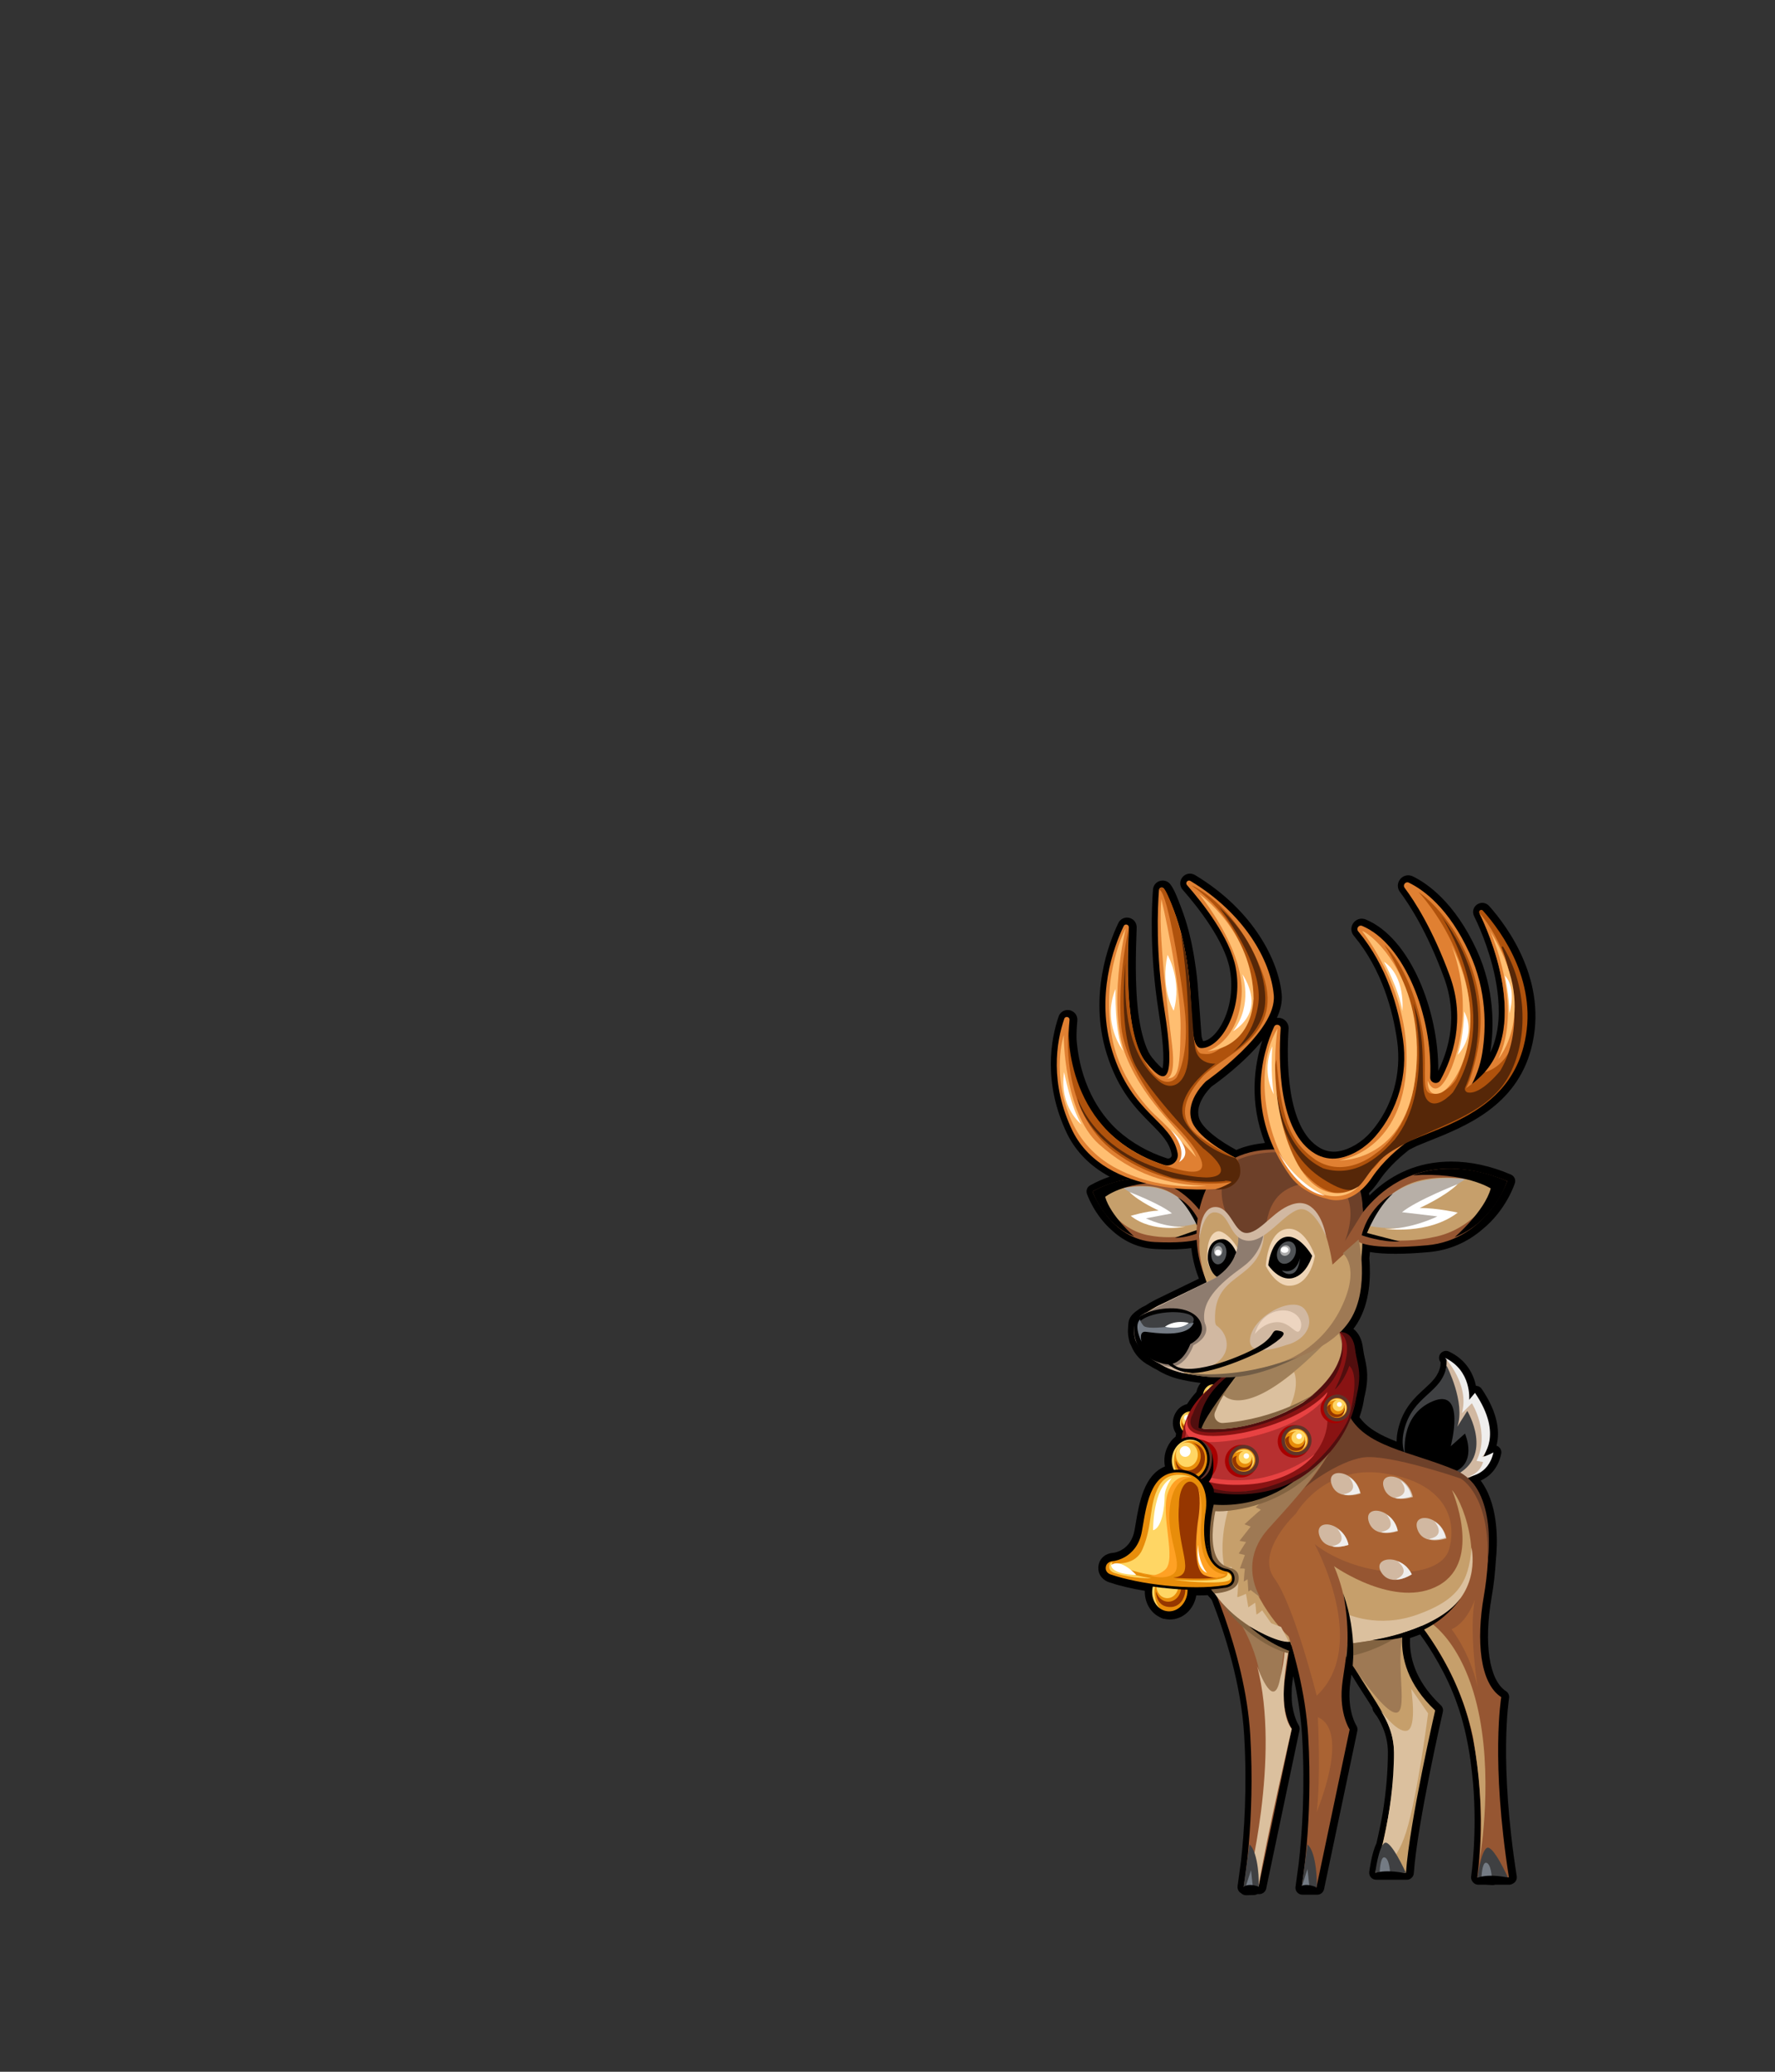 <svg version="1.1" id="ALL" xmlns="http://www.w3.org/2000/svg" xmlns:xlink="http://www.w3.org/1999/xlink" x="0px" y="0px"
	 viewBox="0 0 510.24 595.28" style="enable-background:new 0 0 510.24 595.28;" xml:space="preserve">
<rect x="0" y="0" width="510.24" height="595.28" fill="#333333" stroke="none"/>
<style type="text/css">
	.deer-st0{fill:#5D2D16;}
	.deer-st1{fill:#7A3A2B;}
	.deer-st2{fill:#C5743C;}
	.deer-st3{fill:#C37D46;}
	.deer-st4{fill:#526D32;}
	.deer-st5{fill:#639916;}
	.deer-st6{opacity:0.5;}
	.deer-st7{fill:#83C121;}
	.deer-st8{fill:#BAAB3F;}
	.deer-st9{fill:#A57044;}
	.deer-st10{fill:#B78253;}
	.deer-st11{fill:#7F5038;}
	.deer-st12{fill:#DA211E;}
	.deer-st13{fill:#A80000;}
	.deer-st14{fill:#F42A2A;}
	.deer-st15{fill:#720000;}
	.deer-st16{fill:#E5E7EA;}
	.deer-st17{fill:#CBC8C3;}
	.deer-st18{fill:#B2ACA4;}
	.deer-st19{fill:#B2B6B7;}
	.deer-st20{fill:#E88D0A;}
	.deer-st21{fill:#963600;}
	.deer-st22{fill:#FFD664;}
	.deer-st23{fill:#FFFFFF;}
	.deer-st24{fill:#510E0E;}
	.deer-st25{fill:#D1B8A1;}
	.deer-st26{fill:#3F4042;}
	.deer-st27{fill:#EFEEED;}
	.deer-st28{fill:#965632;}
	.deer-st29{fill:#9E7954;}
	.deer-st30{fill:#C69F6B;}
	.deer-st31{fill:#B7AFA7;}
	.deer-st32{fill:#84330F;}
	.deer-st33{fill:#B3B0A1;}
	.deer-st34{fill:#663E1D;}
	.deer-st35{fill:#AA5B21;}
	.deer-st36{fill:#682A00;}
	.deer-st37{fill:#CC0000;}
	.deer-st38{fill:#880000;}
	.deer-st39{fill:#1BBDEF;}
	.deer-st40{fill:#83FFFF;}
	.deer-st41{fill:#D7FFFE;}
	.deer-st42{fill:#C6541A;}
	.deer-st43{fill:#8C3610;}
	.deer-st44{fill:#D86C00;}
	.deer-st45{fill:#F2790A;}
	.deer-st46{fill:#F2B30A;}
	.deer-st47{fill:#1A2B0E;}
	.deer-st48{fill:#F78F1E;}
	.deer-st49{fill:#FFD683;}
	.deer-st50{fill:#FFBD48;}
	.deer-st51{fill:#87FFFF;}
	.deer-st52{fill:#FFCC00;}
	.deer-st53{fill:#5B1E06;}
	.deer-st54{fill:#30541A;}
	.deer-st55{fill:#35720E;}
	.deer-st56{fill:#9E3612;}
	.deer-st57{fill:#48AA09;}
	.deer-st58{fill:#FFA200;}
	.deer-st59{fill:#C1006A;}
	.deer-st60{fill:#7B2322;}
	.deer-st61{fill:#D30056;}
	.deer-st62{fill:#680E37;}
	.deer-st63{fill:#7C193A;}
	.deer-st64{fill:#FF2C72;}
	.deer-st65{fill:#FF5A8D;}
	.deer-st66{fill:#FF48D6;}
	.deer-st67{fill:#FF6D9F;}
	.deer-st68{fill:#E88725;}
	.deer-st69{fill:#E8B425;}
	.deer-st70{fill:#FFD15F;}
	.deer-st71{fill:#893A28;}
	.deer-st72{fill:#FFFF42;}
	.deer-st73{fill:#2C7A3C;}
	.deer-st74{fill:#295B31;}
	.deer-st75{fill:#3BC458;}
	.deer-st76{fill:#5E4031;}
	.deer-st77{fill:#605F33;}
	.deer-st78{fill:#82804A;}
	.deer-st79{fill:#82533F;}
	.deer-st80{fill:#A06955;}
	.deer-st81{fill:#444332;}
	.deer-st82{fill:#66686B;}
	.deer-st83{fill:#B7AF51;}
	.deer-st84{fill:#47462C;}
	.deer-st85{fill:#C17B5D;}
	.deer-st86{fill:#FFD346;}
	.deer-st87{fill:#F7A800;}
	.deer-st88{fill:#ED7601;}
	.deer-st89{fill:#FFE18D;}
	.deer-st90{fill:#FFB857;}
	.deer-st91{fill:#8B9BAF;}
	.deer-st92{fill:#9DC2EA;}
	.deer-st93{fill:#AA0000;}
	.deer-st94{fill:#EF7F22;}
	.deer-st95{fill:#C17E3A;}
	.deer-st96{fill:#82562E;}
	.deer-st97{fill:#542906;}
	.deer-st98{fill:#CE6B13;}
	.deer-st99{fill:#FF9536;}
	.deer-st100{fill:#FFD55F;}
	.deer-st101{fill:#A85007;}
	.deer-st102{fill:#E29652;}
	.deer-st103{fill:#FFA861;}
	.deer-st104{fill:#FF0000;}
	.deer-st105{fill:#5DE7FF;}
	.deer-st106{fill:#32323A;}
	.deer-st107{fill:#D6CBBF;}
	.deer-st108{fill:#EBE0CE;}
	.deer-st109{fill:#E28F01;}
	.deer-st110{fill:#C94727;}
	.deer-st111{fill:#7A2413;}
	.deer-st112{fill:#3B454C;}
	.deer-st113{fill:#5B676D;}
	.deer-st114{fill:#DD5D05;}
	.deer-st115{fill:#FF8939;}
	.deer-st116{fill:#FFF6E9;}
	.deer-st117{fill:#FFCE00;}
	.deer-st118{fill:#C59648;}
	.deer-st119{fill:#936135;}
	.deer-st120{fill:#FCB072;}
	.deer-st121{fill:#CC7E52;}
	.deer-st122{fill:#8E624C;}
	.deer-st123{fill:#AC1212;}
	.deer-st124{fill:#E5231A;}
	.deer-st125{fill:#318D8A;}
	.deer-st126{fill:#F4A32C;}
	.deer-st127{fill:#FFC06C;}
	.deer-st128{fill:#B5720F;}
	.deer-st129{fill:#FFD1AE;}
	.deer-st130{fill:#C4CCCE;}
	.deer-st131{fill:#1F2023;}
	.deer-st132{fill:#E3E5E5;}
	.deer-st133{fill:#3F4144;}
	.deer-st134{fill:#7C0D0D;}
	.deer-st135{fill:#AEB7BA;}
	.deer-st136{fill:#8A909E;}
	.deer-st137{fill:#AA7B57;}
	.deer-st138{fill:#B78570;}
	.deer-st139{fill:#6E7E8E;}
	.deer-st140{fill:#4B5D6B;}
	.deer-st141{fill:#76797C;}
	.deer-st142{fill:#FFCEA9;}
	.deer-st143{fill:#BF744F;}
	.deer-st144{fill:#FCC068;}
	.deer-st145{fill:#D7DFE2;}
	.deer-st146{fill:#7A8E93;}
	.deer-st147{fill:#FF6161;}
	.deer-st148{fill:#EFD5B6;}
	.deer-st149{fill:#505356;}
	.deer-st150{fill:#AAAAAA;}
	.deer-st151{fill:#8E7C6F;}
	.deer-st152{fill:#747B84;}
	.deer-st153{fill:#EDD5C0;}
	.deer-st154{fill:#A0805A;}
	.deer-st155{fill:#725D46;}
	.deer-st156{fill:#AA6333;}
	.deer-st157{fill:#DBC09E;}
	.deer-st158{fill:#6D4029;}
	.deer-st159{fill:#826341;}
	.deer-st160{fill:#E08032;}
	.deer-st161{fill:#AF520C;}
	.deer-st162{fill:#891313;}
	.deer-st163{fill:#B73030;}
	.deer-st164{fill:#E84242;}
	.deer-st165{fill:#562708;}
	.deer-st166{fill:#FFBE71;}
	.deer-st167{fill:#603429;}
	.deer-st168{fill:#FFA124;}
	.deer-st169{fill:#696C70;}
	.deer-st170{fill:#50555B;}
	.deer-st171{fill:#8C9196;}
	.deer-st172{fill:#E0E0E0;}
	.deer-st173{fill:#FF4A4A;}
	.deer-st174{fill:#607F91;}
	.deer-st175{fill:#C3D3DD;}
	.deer-st176{fill:#8BA1AF;}
	.deer-st177{fill:#60A0BA;}
	.deer-st178{fill:#6088AD;}
	.deer-st179{fill:#4A7493;}
	.deer-st180{fill:#696389;}
	.deer-st181{fill:#4663A3;}
	.deer-st182{fill:#AEE6FF;}
	.deer-st183{fill:#54A7CC;}
	.deer-st184{fill:#4BB9E0;}
	.deer-st185{fill:#4F4B75;}
	.deer-st186{fill:#542E15;}
	.deer-st187{fill:#6D3516;}
	.deer-st188{fill:#68472B;}
	.deer-st189{fill:#AF6D37;}
	.deer-st190{fill:#3A2E2C;}
	.deer-st191{fill:#663418;}
	.deer-st192{fill:#915436;}
	.deer-st193{fill:#B57255;}
	.deer-st194{fill:#F28B3D;}
	.deer-st195{fill:#56829B;}
	.deer-st196{fill:#85B5D6;}
	.deer-st197{fill:#B7D8EA;}
	.deer-st198{fill:#3B6375;}
	.deer-st199{fill:#5C6466;}
	.deer-st200{fill:#FF5A20;}
	.deer-st201{fill:#37454F;}
	.deer-st202{fill:#202528;}
	.deer-st203{fill:#566772;}
	.deer-st204{fill:#69838E;}
	.deer-st205{fill:#415156;}
	.deer-st206{fill:#8E999B;}
	.deer-st207{fill:#FF9A7B;}
	.deer-st208{fill:#5B4F49;}
	.deer-st209{fill:#6B5146;}
	.deer-st210{fill:#924B2F;}
	.deer-st211{fill:#A56F5B;}
	.deer-st212{fill:#6B4A40;}
	.deer-st213{fill:#FFD469;}
	.deer-st214{fill:#7D8389;}
	.deer-st215{fill:#B3B5BC;}
	.deer-st216{fill:#92C6EA;}
	.deer-st217{fill:#D3A12F;}
	.deer-st218{fill:#3353A3;}
	.deer-st219{fill:#2D4068;}
	.deer-st220{fill:#09425B;}
	.deer-st221{fill:#FF4800;}
	.deer-st222{fill:#32697C;}
	.deer-st223{fill:#A8E0EF;}
	.deer-st224{fill:#71C0DB;}
	.deer-st225{fill:#6089C6;}
	.deer-st226{fill:#009311;}
	.deer-st227{fill:#08FF2E;}
	.deer-st228{fill:#536D54;}
	.deer-st229{fill:#C84229;}
	.deer-st230{fill:#FF4229;}
	.deer-st231{fill:#C85529;}
	.deer-st232{fill:#FF5529;}
	.deer-st233{fill:#B96829;}
	.deer-st234{fill:#FF6829;}
	.deer-st235{fill:#A48929;}
	.deer-st236{fill:#FF8929;}
	.deer-st237{fill:#A4CC29;}
	.deer-st238{fill:#FFCC29;}
	.deer-st239{fill:#00CE31;}
	.deer-st240{fill:#A1CE31;}
	.deer-st241{fill:#FFFF2E;}
	.deer-st242{fill:#BBEDFF;}
	.deer-st243{fill:#A9E7FF;}
	.deer-st244{fill:#475572;}
	.deer-st245{fill:#FF680C;}
	.deer-st246{fill:#FFFF0C;}
	.deer-st247{fill:#348AA5;}
	.deer-st248{fill:#16638E;}
	.deer-st249{opacity:0.15;fill:#FFFF0C;}
	.deer-st250{opacity:0.15;fill:#71F0DC;}
	.deer-st251{opacity:0.3;fill:#71F0DC;}
	.deer-st252{fill:#80A9B2;}
	.deer-st253{fill:#88E6FF;}
	.deer-st254{fill:#5376A0;}
	.deer-st255{fill:#6D9DCC;}
	.deer-st256{fill:#90B4D3;}
	.deer-st257{fill:#B7B4A7;}
	.deer-st258{fill:#20314F;}
	.deer-st259{fill:#FFD808;}
	.deer-st260{fill:#CCCC6E;}
	.deer-st261{fill:#A5C2D3;}
	.deer-st262{fill:#FF8710;}
	.deer-st263{fill:#C45800;}
	.deer-st264{fill:#2791CC;}
	.deer-st265{fill:#A01717;}
	.deer-st266{fill:#E51717;}
	.deer-st267{fill:#C90D0D;}
	.deer-st268{fill:#FF7171;}
	.deer-st269{fill:#FFB428;}
	.deer-st270{fill:#BC0F0F;}
	.deer-st271{fill:#F76A00;}
	.deer-st272{fill:#C14000;}
	.deer-st273{fill:#AA2800;}
	.deer-st274{fill:#FFAB31;}
	.deer-st275{fill:#F7C27C;}
	.deer-st276{fill:#560D0D;}
	.deer-st277{fill:#960202;}
	.deer-st278{fill:#700F0F;}
	.deer-st279{fill:#CC5200;}
	.deer-st280{fill:#951717;}
	.deer-st281{fill:#71F0DC;}
	.deer-st282{opacity:0.37;fill:#FFFFFF;}
	.deer-st283{opacity:0.5;fill:#A7FFFF;}
	.deer-st284{fill:#FFEB38;}
	.deer-st285{fill:#304777;}
	.deer-st286{fill:#03EDFF;}
	.deer-st287{opacity:0.3;}
	.deer-st288{opacity:0.2;}
	.deer-st289{fill:#74A1B5;}
	.deer-st290{fill:#33F5FF;}
	.deer-st291{opacity:0.3;fill:#33F5FF;}
	.deer-st292{fill:#99FFFF;}
	.deer-st293{fill:#FCF9D9;}
	.deer-st294{fill:#546077;}
	.deer-st295{fill:#E5E1A8;}
	.deer-st296{fill:#478461;}
	.deer-st297{fill:#D3B5A5;}
	.deer-st298{fill:#DE4400;}
	.deer-st299{fill:#F77991;}
	.deer-st300{fill:#FFDCE0;}
	.deer-st301{fill:#663E20;}
	.deer-st302{fill:#9B5D3B;}
	.deer-st303{fill:#3F2D27;}
	.deer-st304{fill:#DBB06B;}
	.deer-st305{fill:#AF834F;}
	.deer-st306{fill:#493B33;}
	.deer-st307{fill:#81574A;}
	.deer-st308{fill:#CC9933;}
	.deer-st309{fill:#FFFF93;}
	.deer-st310{fill:#D1993F;}
	.deer-st311{fill:#D1AA66;}
	.deer-st312{opacity:0.2;fill:#FFFF93;}
	.deer-st313{opacity:0.1;fill:#FFFF93;}
	.deer-st314{opacity:0.1;fill:#FFFF89;}
	.deer-st315{opacity:0.7;}
	.deer-st316{fill:#BC874D;}
	.deer-st317{opacity:0.4;fill:#444951;}
	.deer-st318{opacity:0.3;fill:#373944;}
	.deer-st319{fill:#775742;}
	.deer-st320{opacity:0.5;fill:#444951;}
	.deer-st321{fill:#969436;}
	.deer-st322{fill:#4C3529;}
	.deer-st323{fill:#D8A355;}
	.deer-st324{fill:#FFD578;}
	.deer-st325{opacity:0.4;fill:#FFD578;}
	.deer-st326{fill:#A79253;}
	.deer-st327{fill:#CBAC4E;}
	.deer-st328{fill:#5E4F2A;}
	.deer-st329{opacity:0.6;fill:#52575E;}
	.deer-st330{fill:#E5CF4A;}
	.deer-st331{opacity:0.6;}
	.deer-st332{fill:#444951;}
	.deer-st333{fill:#1D1D1D;}
	.deer-st334{fill:#1D1D1B;}
	.deer-st335{fill:#D38C54;}
	.deer-st336{fill:#B4FFFF;}
	.deer-st337{opacity:0.4;fill:#FFFFFF;}
	.deer-st338{opacity:0.7;fill:#7A3A2B;}
	.deer-st339{fill:#D3AF85;}
	.deer-st340{fill:#F9CB9D;}
	.deer-st341{opacity:0.6;fill:#5D2D16;}
	.deer-st342{opacity:0.29;fill:#5D2D16;}
	.deer-st343{fill:#4F3220;}
	.deer-st344{fill:#775542;}
	.deer-st345{fill:#E2C54C;}
	.deer-st346{fill:#F2E8B3;}
	.deer-st347{fill:#F7F8F6;}
	.deer-st348{fill:#976616;}
	.deer-st349{fill:#6F3B0C;}
	.deer-st350{fill:#5A0C0C;}
	.deer-st351{opacity:0.44;}
	.deer-st352{opacity:0.46;fill:#350B00;}
	.deer-st353{fill:#B1B4B9;}
	.deer-st354{fill:#B1B4A5;}
	.deer-st355{fill:#C9CACC;}
	.deer-st356{fill:#E9EAEC;}
	.deer-st357{opacity:0.5;fill:#E9EAEC;}
	.deer-st358{opacity:0.4;fill:#E9EAEC;}
	.deer-st359{opacity:0.7;fill:#FFFFFF;}
	.deer-st360{opacity:0.5;fill:#FFFFFF;}
</style>
<g>
	<path d="M396.84,491.91c-0.15,0-0.3-0.07-0.4-0.2c-0.32-0.41-0.5-0.67-0.5-0.67c-0.16-0.22-0.11-0.52,0.1-0.69
		c0.21-0.16,0.52-0.13,0.69,0.08c0,0,0.2,0.25,0.51,0.68c0.16,0.22,0.11,0.53-0.11,0.69C397.05,491.88,396.95,491.91,396.84,491.91z
		"/>
	<path d="M358,543.09c-0.16,0-0.31-0.07-0.4-0.2c-0.03-0.04-0.05-0.08-0.07-0.13c-0.13-0.01-0.26-0.07-0.35-0.17
		c-0.09-0.11-0.14-0.25-0.12-0.4c0,0,0.39-2.97,1-7.37c0.91-8.2,1.81-21.15,0.91-36.26c-0.89-14.92-5.62-29.67-9.44-39.43
		c-0.22-0.29-0.44-0.59-0.66-0.89c-0.01-0.01-0.01-0.01-0.02-0.02c-0.37-0.36-0.75-0.83-1.14-1.37c-1.67,0.1-3.48,0.13-5.39,0.09
		c0,0.42-0.03,0.83-0.1,1.23c-0.29,1.75-1.16,3.3-2.46,4.36c-1.32,1.08-2.91,1.53-4.49,1.27c-0.17-0.03-0.33-0.06-0.5-0.11
		c-0.09,0.02-0.2,0.02-0.29-0.02c-0.01,0-0.35-0.14-0.82-0.42c-2.33-1.2-3.64-4.09-3.16-7.01c0.02-0.12,0.04-0.24,0.07-0.36
		c-4.42-0.68-8.45-1.6-11.41-2.62c-0.79-0.2-2.31-1.1-2.1-3.01c0.21-1.91,1.92-2.5,2.79-2.54c0.02,0,0.05,0,0.07,0
		c0.29-0.03,6.28-0.77,7.53-7.82c0.09-0.52,0.18-1.05,0.27-1.59c1.1-6.49,2.46-14.51,8.85-15.9c-0.49-1.19-0.65-2.53-0.45-3.85
		c0.09-0.6,0.26-1.2,0.5-1.78c0.05-0.12,0.09-0.21,0.14-0.31c0.56-1.23,1.36-2.17,2.38-2.79c0.11-0.78,0.23-1.46,0.36-2.12
		c-0.8-0.87-1.16-2.1-0.97-3.35c0.05-0.3,0.13-0.6,0.27-0.95c0.03-0.08,0.06-0.15,0.1-0.22c0.08-0.17,0.14-0.29,0.21-0.41
		c0.35-0.62,0.83-1.08,1.4-1.38c0.44-0.25,0.94-0.39,1.46-0.41c0.86-1.47,1.91-2.85,3.2-4.2c0-0.09,0.01-0.16,0.02-0.22
		c0.05-0.3,0.13-0.6,0.27-0.95c0.02-0.06,0.05-0.13,0.08-0.2c0.09-0.2,0.15-0.31,0.22-0.42c0.35-0.62,0.83-1.09,1.4-1.38
		c0.54-0.3,1.15-0.44,1.75-0.42c0.3-0.27,0.61-0.53,0.92-0.79c-5.27-0.2-9.43-1.17-9.47-1.18c-0.13-0.02-3.97-0.66-7.17-2.78
		c-0.7-0.31-1.43-0.71-2.09-1.16c-2.24-1.12-3.85-2.85-4.74-5.09c-0.25-0.45-0.38-0.77-0.38-0.77c-0.37-1.31-0.5-2.5-0.39-3.56
		c0-0.79,0.09-1.39,0.14-1.67c0.14-0.77,0.79-1.56,1.89-2.28c0.32-0.28,0.72-0.55,1.15-0.77c0.03-0.03,0.06-0.05,0.1-0.07l1.01-0.5
		c0.68-0.49,1.51-0.98,2.49-1.46l0.11-0.06c0.1-0.06,0.2-0.12,0.31-0.17l13.51-6.54c-0.12-0.35-0.25-0.73-0.37-1.12
		c-0.9-2.21-2.02-5.77-2.32-10.18c-2.79,0.58-6.67,0.75-11.57,0.51c-4.31-0.21-8.22-1.89-11.62-5.01c-4.77-4.16-6.67-9.65-6.75-9.88
		c-0.08-0.23,0.02-0.48,0.23-0.6c3.09-1.71,6.21-2.84,9.3-3.38c-7.11-2.88-12.22-7.32-15.2-13.21c-6.97-14.38-4.54-26.68-2.47-32.74
		c0.22-0.63,0.83-0.97,1.48-0.83c0.66,0.15,1.07,0.71,1,1.39c-0.19,1.83-0.27,3.67-0.24,5.46c0.44,6.33,2.63,18.35,12.36,27.33
		c4.16,3.71,9.1,6.51,14.69,8.33c0.86,0.28,1.78,0.09,2.47-0.52c0.66-0.58,0.96-1.43,0.81-2.27c-0.73-3.97-3.24-6.5-6.42-9.69
		c-4.09-4.11-9.18-9.22-12.38-19.66c-4.94-16.13,0.68-30.72,3.33-36.24c0.27-0.56,0.86-0.84,1.46-0.69c0.61,0.15,1,0.67,0.97,1.3
		c-0.29,7.16-0.51,16.4,0.4,24.31c0.65,5.14,1.71,9.24,3.16,12.17c0.38,0.71,0.79,1.33,1.2,1.85c3.09,3.86,4.34,4.08,4.82,3.87
		c1.1-0.48,1.93-4.09-0.33-18.5c-2.56-16.34-1.95-29.58-1.57-34.51c0.04-0.58,0.44-1.03,1.01-1.15c0.54-0.12,1.08,0.12,1.36,0.59
		c0.54,0.59,1.61,2.91,2.66,5.77c1.36,3.45,2.41,7.09,3.22,11.11c0.31,1.44,0.59,3.06,0.85,4.95c0.42,2.65,0.71,5.33,0.88,7.97
		c0.23,2.61,0.41,5.19,0.58,7.53c0.15,2.09,0.28,3.99,0.42,5.55c0.48,2.36,1.19,2.64,1.69,2.65c0.02,0,0.03,0,0.05,0
		c1.64,0,3.45-1.08,5.09-3.04c3.24-3.87,5.8-11.42,4.23-19.56c-1.63-8.46-9.39-18.3-13.87-23.41c-0.42-0.48-0.43-1.17-0.02-1.66
		c0.42-0.5,1.1-0.61,1.65-0.28c16.54,9.94,23.37,24.08,24.19,33.16c0.97,10.77-18.81,24.61-19.65,25.19
		c-0.01,0.01-5.59,5.12-4.07,10.5c1.31,4.65,9.59,9.22,12.09,10.5c0.02,0.01,0.03,0.02,0.05,0.03c2.99-1.41,6.51-2.18,10.49-2.3
		c-6.74-14.98-2.78-28.3,0.22-34.97c0.3-0.67,1-1.01,1.71-0.83c0.71,0.18,1.18,0.81,1.13,1.55c-0.58,8.66-0.79,29.45,9.72,35.56
		c1.92,1.12,4.15,1.54,6.29,1.2c3.68-0.59,7.42-2.8,10.27-6.06c6.43-7.37,9.31-17.35,7.91-27.4c-1.19-8.54-4.38-20.84-12.78-30.92
		c-0.45-0.54-0.48-1.29-0.06-1.86c0.41-0.56,1.12-0.75,1.75-0.49c12.83,5.32,20.63,27.02,19.88,43.96
		c-0.03,0.63,0.41,0.98,0.79,1.09c0.38,0.11,0.91,0.03,1.2-0.51c3.7-6.74,7.16-17.35,2.66-29.62c-4.94-13.46-10.21-21.51-12.91-25.1
		c-0.42-0.56-0.4-1.3,0.04-1.84c0.44-0.54,1.16-0.7,1.79-0.39c3.97,1.94,11.54,7.17,17.66,20.47c5.1,11.08,4.84,21.86,3.72,28.95
		c-0.38,2.41-1.06,4.76-2.02,7c0.86-0.77,1.62-1.55,2.3-2.37c4.09-5.07,5.78-12,5.01-20.58c-0.82-9.06-4.11-17.53-6-21.78
		c-0.38-0.83-0.74-1.62-1.08-2.3c-0.26-0.52-0.1-1.1,0.38-1.43c0.48-0.32,1.08-0.25,1.46,0.18c5.15,5.78,16.61,21.2,11.79,39.6
		c-4.16,15.84-17.71,21.25-28.59,25.59c-1.15,0.46-2.26,0.9-3.33,1.34c-0.88,0.42-1.76,0.87-2.65,1.34
		c-3.79,2.99-6.85,6.15-9.01,9.36c-1.01,1.5-2.11,2.77-3.27,3.79c0.46,1.77,0.59,3.56,0.63,4.68c4.11-4.9,10.93-10.5,21.08-11.54
		c0.21-0.02,0.43-0.04,0.65-0.06l0.23-0.02c6.21-0.49,12.7,0.7,19.3,3.52c0.24,0.1,0.36,0.37,0.28,0.61
		c-0.09,0.3-2.35,7.31-8.87,12.6c-4.21,3.61-9.14,5.7-14.64,6.19c-10.2,0.92-15.46,0.35-18.14-0.37c-0.04,0.92-0.12,2.17-0.27,3.62
		c0.44,4.99,0.25,12.23-3.19,17.82c-0.63,1.02-1.39,2.02-2.27,2.97c1.28,0.28,3.21,1.36,3.67,5.26c0.13,1.1,0.34,2.08,0.55,3.02
		c0.61,2.77,1.18,5.39-0.22,10.82c-0.11,1-0.47,3.18-1.53,5.96c2.74,4.27,7.62,6.75,14.1,9.03c-0.36-1.67-0.31-3.49,0.15-5.43
		c1.3-5.55,4.35-8.34,7.04-10.8c2.42-2.22,4.52-4.13,5.15-7.62c0.06-0.84,0.06-1.49,0.06-1.75c-0.19-0.22-0.31-0.35-0.31-0.36
		c-0.16-0.18-0.18-0.44-0.04-0.63c0.14-0.19,0.4-0.26,0.62-0.16c6,2.83,7.08,8.48,7.24,11.12l0.78-0.94c0.1-0.12,0.24-0.2,0.41-0.18
		c0.16,0.01,0.3,0.09,0.39,0.22c6.09,8.98,4.56,14.78,3.1,17.44c-0.04,0.11-0.08,0.22-0.12,0.32c0.89-0.36,1.65-0.79,1.66-0.79
		c0.17-0.1,0.38-0.08,0.54,0.04c0.16,0.12,0.23,0.31,0.19,0.51c-1.04,4.88-4.3,6.52-6.2,7.06c-0.24,0.13-0.49,0.25-0.74,0.36
		c0.38,0.38,0.75,0.79,1.08,1.22c0.22,0.29,0.39,0.5,0.54,0.72l0.1,0.15c4.62,6.84,4.09,17.12,3.65,21.22
		c-0.18,3.42-0.59,7.08-1.2,10.54c-1.93,11.05-1.68,24.34,4.78,28.5c0.17,0.11,0.26,0.31,0.22,0.5c-0.03,0.18-3.01,18.44,2.21,51.67
		c0.02,0.14-0.02,0.29-0.11,0.4c-0.07,0.08-0.17,0.14-0.27,0.16c-0.09,0.08-0.21,0.12-0.33,0.12h-4.36
		c-0.09,0.08-0.21,0.13-0.34,0.11l-1.99-0.11l-2.15,0c-0.14,0-0.28-0.06-0.38-0.17c-0.06-0.06-0.09-0.14-0.11-0.22
		c-0.06-0.09-0.09-0.19-0.08-0.29c0.02-0.12,1.8-12.21,0.56-27.08c-0.2-2.17-0.45-4.4-0.75-6.63c-0.45-3.17-1.03-6.23-1.71-9.1
		c-2.59-10.8-7.02-18.64-10.6-24.27c-1.02-1.55-2.08-3.05-3.16-4.47c-1.48,0.62-3.08,1.2-4.77,1.73c-0.04,0.18-0.07,0.37-0.11,0.55
		c-0.34,5.2,1,13.12,9.31,20.98c0.13,0.12,0.18,0.3,0.14,0.48c-0.07,0.32-7.37,32.08-8.38,46.6c-0.02,0.26-0.24,0.46-0.5,0.46h-8.83
		c-0.14,0-0.28-0.06-0.38-0.17c-0.09-0.11-0.14-0.25-0.12-0.39c0.03-0.22,0.7-5.45,1.99-7.83c0.75-3.24,1.4-6.4,1.93-9.38
		c0.97-6.09,1.46-11.95,1.46-17.41c0-5.71-2.68-10.12-3.84-11.76c-0.1-0.14-0.12-0.31-0.06-0.46c-0.99-1.7-2.1-3.42-3.27-5.22
		c-1.13-1.75-2.31-3.56-3.48-5.52c-0.72-1.02-1.48-2.13-2.27-3.29c-0.16,1.18-0.33,2.29-0.48,3.31c-0.24,1.6-0.45,2.98-0.55,4.1
		c-0.71,7.66,2.1,12,2.13,12.05c0.07,0.11,0.1,0.25,0.07,0.38l-9.57,45.5c-0.05,0.23-0.25,0.4-0.49,0.4h-4.27
		c-0.15,0-0.29-0.07-0.38-0.18c-0.1-0.11-0.14-0.26-0.11-0.41l0.05-0.33c0.1-0.78,0.42-3.2,0.89-6.56
		c0.94-8.28,1.88-21.39,0.96-36.72c-0.45-7.52-1.93-15.75-4.4-24.49l-0.22,0.61c-0.23,2-0.51,3.84-0.75,5.47
		c-0.24,1.6-0.45,2.99-0.55,4.11c-0.02,0.17-0.03,0.34-0.04,0.5l-0.01,0.24c-0.05,1.29-0.05,2.53,0.01,3.66
		c0.38,4.89,2.15,7.62,2.16,7.65c0.07,0.11,0.1,0.25,0.07,0.38l-9.52,45.26c-0.01,0.12-0.04,0.23-0.08,0.32
		c-0.08,0.19-0.26,0.31-0.46,0.31h-1.14c-0.02,0.04-0.04,0.07-0.07,0.1c-0.09,0.11-0.22,0.17-0.36,0.17l-2.25,0.06
		C358.01,543.09,358,543.09,358,543.09z M358.13,541.76c0.15,0.01,0.29,0.08,0.38,0.21c0.02,0.03,0.04,0.07,0.06,0.11l1.19-0.03
		c0.02-0.04,0.05-0.08,0.08-0.12c0.1-0.1,0.23-0.17,0.37-0.17h1.21l9.44-44.91c-0.42-0.71-1.86-3.44-2.21-7.95
		c-0.06-1.17-0.07-2.44-0.02-3.78l0.02-0.25c0.01-0.18,0.02-0.35,0.04-0.54c0.11-1.15,0.32-2.54,0.56-4.16
		c0.25-1.63,0.52-3.48,0.75-5.49c0-0.04,0.01-0.08,0.03-0.11l0.6-1.67l-0.04-0.08c-0.09-0.17-0.07-0.39,0.05-0.54
		c0.12-0.16,0.32-0.23,0.51-0.18l0.14,0.03c0.18,0.04,0.41,0.2,0.46,0.37c2.75,9.35,4.38,18.15,4.86,26.17
		c0.92,15.4-0.02,28.57-0.97,36.91c-0.44,3.17-0.75,5.49-0.86,6.35h3.28l9.45-44.9c-0.56-0.93-2.84-5.28-2.18-12.51
		c0.11-1.15,0.32-2.54,0.56-4.16c0.21-1.39,0.44-2.94,0.65-4.6c0.03-0.21,0.18-0.38,0.38-0.42c0.2-0.05,0.42,0.03,0.53,0.21
		c0.02,0.04,0.05,0.09,0.08,0.15c0.03,0.02,0.05,0.05,0.07,0.07c0.99,1.48,1.95,2.89,2.87,4.19c1.18,1.97,2.35,3.78,3.48,5.52
		c1.47,2.27,2.86,4.42,4.04,6.57c0.05,0.09,0.07,0.19,0.06,0.28c1.35,2.23,3.23,6.22,3.23,11.13c0,5.51-0.5,11.42-1.47,17.57
		c-0.53,3.03-1.19,6.22-1.95,9.5c-0.01,0.05-0.03,0.09-0.05,0.13c-0.98,1.75-1.61,5.54-1.82,6.97h7.79
		c1.08-14.05,7.59-42.86,8.31-46.01c-8.41-8.06-9.76-16.2-9.41-21.63c0.06-0.35,0.12-0.64,0.18-0.93c0.04-0.17,0.17-0.32,0.34-0.37
		c1.89-0.59,3.68-1.24,5.31-1.93c0.21-0.09,0.45-0.03,0.59,0.15c1.18,1.53,2.34,3.16,3.45,4.85c3.62,5.7,8.11,13.64,10.73,24.58
		c0.69,2.89,1.28,5.98,1.73,9.19c0.3,2.24,0.55,4.48,0.75,6.67c1.12,13.35-0.19,24.49-0.5,26.85h1.69l1.69,0.09
		c0.08-0.06,0.19-0.09,0.29-0.09h4.32c0,0,0.01-0.01,0.02-0.01c-4.77-30.7-2.55-48.61-2.18-51.19c-6.62-4.61-6.91-18.12-4.96-29.33
		c0.6-3.43,1.01-7.05,1.19-10.45c0.43-4.02,0.96-14.01-3.44-20.51l-0.13-0.2c-0.15-0.21-0.3-0.41-0.46-0.61
		c-0.52-0.66-1.04-1.21-1.59-1.71c-0.13-0.12-0.19-0.3-0.16-0.47c0.03-0.17,0.16-0.32,0.32-0.38c0.47-0.17,0.93-0.38,1.39-0.62
		c0.03-0.02,0.07-0.03,0.1-0.04c1.53-0.43,4.12-1.68,5.27-5.27c-0.54,0.25-1.23,0.55-1.87,0.73c-0.02,0.01-0.14,0.03-0.16,0.03
		c-0.19,0.03-0.38-0.06-0.49-0.22c-0.11-0.16-0.11-0.37-0.01-0.54c0,0,0.29-0.49,0.61-1.33c1.35-2.47,2.71-7.69-2.66-15.91
		l-1.23,1.47c-0.14,0.17-0.37,0.22-0.58,0.14c-0.2-0.08-0.33-0.29-0.31-0.51c0.03-0.31,0.57-7.24-5.51-10.92
		c0,0.36-0.02,0.87-0.07,1.5c-0.7,3.88-3.01,5.99-5.47,8.23c-2.71,2.48-5.52,5.04-6.74,10.29c-0.5,2.13-0.47,4.09,0.08,5.84
		c0.06,0.18,0.01,0.38-0.13,0.51c-0.14,0.13-0.34,0.18-0.51,0.12c-5.83-2-12.32-4.58-15.64-9.97c-0.08-0.13-0.1-0.3-0.04-0.44
		c0.24-0.6,0.44-1.18,0.61-1.72c-0.17-0.13-0.25-0.36-0.18-0.57c0.26-0.75,0.49-1.46,0.69-2.13c0.04-0.14,0.14-0.24,0.25-0.3
		c0.1-0.53,0.16-0.97,0.2-1.3c1.35-5.27,0.8-7.78,0.22-10.43c-0.21-0.97-0.43-1.97-0.57-3.12c-0.49-4.13-2.69-4.52-3.61-4.47
		c-0.23-0.01-0.47-0.1-0.56-0.29c-0.09-0.19-0.11-0.42,0.04-0.56c1.15-1.13,2.12-2.32,2.87-3.56c3.29-5.36,3.47-12.37,3.04-17.31
		c0.19-1.9,0.26-3.37,0.29-4.29c0-0.16,0.08-0.3,0.21-0.39c0.13-0.09,0.29-0.12,0.44-0.07c1.93,0.63,6.89,1.54,18.37,0.51
		c5.29-0.48,10.03-2.48,14.09-5.96c5.39-4.37,7.81-10.11,8.41-11.7c-6.3-2.63-12.48-3.73-18.39-3.26l-0.21,0.02
		c-0.23,0.02-0.44,0.04-0.65,0.06c-10.5,1.08-17.33,7.22-21.21,12.17c-0.13,0.17-0.34,0.23-0.54,0.17c-0.2-0.06-0.34-0.24-0.35-0.45
		c-0.02-0.3-0.04-0.61-0.06-0.91c-0.02-1.09-0.13-3.17-0.69-5.15c-0.05-0.19,0.01-0.39,0.16-0.52c1.18-0.99,2.3-2.27,3.33-3.79
		c2.22-3.29,5.35-6.53,9.3-9.63c0.97-0.52,1.87-0.98,2.78-1.41c1.09-0.45,2.21-0.9,3.36-1.36c10.68-4.26,23.97-9.56,28-24.92
		c4.71-17.94-6.52-33.03-11.57-38.68c-0.02-0.02-0.07-0.08-0.16-0.02c-0.09,0.06-0.06,0.13-0.04,0.16c0.34,0.7,0.71,1.49,1.1,2.34
		c1.92,4.3,5.25,12.89,6.08,22.08c0.8,8.86-0.97,16.03-5.24,21.32c-1.17,1.39-2.54,2.68-4.19,3.97c-0.19,0.14-0.45,0.14-0.63-0.01
		c-0.18-0.15-0.23-0.41-0.12-0.62c1.44-2.76,2.42-5.71,2.9-8.77c1.1-6.95,1.36-17.52-3.64-28.37
		c-5.99-13.02-13.34-18.11-17.19-19.99c-0.32-0.15-0.52,0.06-0.58,0.13s-0.23,0.32-0.02,0.6c2.73,3.64,8.06,11.77,13.05,25.36
		c4.63,12.62,1.07,23.52-2.73,30.45c-0.47,0.85-1.42,1.25-2.35,0.99c-0.95-0.27-1.56-1.11-1.51-2.09
		c0.74-16.6-6.83-37.83-19.26-42.99c-0.32-0.13-0.51,0.09-0.57,0.16c-0.11,0.15-0.17,0.4,0.02,0.62
		c8.55,10.26,11.79,22.75,13.01,31.42c1.44,10.34-1.52,20.62-8.15,28.2c-3,3.43-6.96,5.76-10.86,6.39
		c-2.37,0.38-4.84-0.09-6.96-1.32c-10.99-6.4-10.81-27.65-10.22-36.5c0.03-0.39-0.3-0.49-0.37-0.51c-0.09-0.02-0.4-0.07-0.56,0.27
		c-2.98,6.62-6.92,19.94,0.09,34.83c0.07,0.15,0.06,0.33-0.03,0.48s-0.25,0.23-0.42,0.23c-4.25,0.03-7.98,0.82-11.08,2.33
		c-0.16,0.08-0.35,0.07-0.5-0.04c-0.09-0.06-0.14-0.1-0.19-0.12c-2.6-1.33-11.18-6.08-12.6-11.12c-1.68-5.97,4.17-11.33,4.42-11.55
		c0.25-0.18,20.19-14.13,19.27-24.32c-0.8-8.85-7.49-22.65-23.71-32.4c-0.19-0.11-0.32,0.01-0.37,0.06c-0.06,0.07-0.13,0.21,0,0.36
		c4.55,5.19,12.42,15.19,14.1,23.88c1.74,9.04-1.3,16.64-4.44,20.39c-1.83,2.19-3.91,3.4-5.86,3.4c-0.02,0-0.04,0-0.06,0
		c-1.76-0.02-2.36-2.01-2.66-3.51c-0.15-1.62-0.28-3.52-0.43-5.62c-0.17-2.33-0.35-4.91-0.58-7.53c-0.16-2.62-0.46-5.27-0.87-7.9
		c-0.26-1.88-0.54-3.47-0.84-4.89c-0.8-3.97-1.84-7.55-3.18-10.96c-1.22-3.36-2.2-5.2-2.45-5.44c-0.04-0.04-0.09-0.1-0.11-0.14
		c-0.1-0.18-0.27-0.16-0.32-0.15c-0.06,0.01-0.21,0.06-0.22,0.25c-0.38,4.9-0.99,18.04,1.56,34.28c2.51,16.04,1.28,18.89-0.26,19.57
		c-1.36,0.6-3.21-0.68-6-4.16c-0.46-0.57-0.89-1.23-1.31-2.02c-1.5-3.04-2.59-7.25-3.26-12.51c-0.91-7.99-0.7-17.28-0.4-24.47
		c0.01-0.21-0.15-0.27-0.22-0.29c-0.07-0.02-0.23-0.03-0.32,0.15c-2.6,5.42-8.11,19.72-3.27,35.51c3.12,10.2,8.12,15.21,12.13,19.24
		c3.17,3.18,5.91,5.93,6.69,10.21c0.22,1.19-0.21,2.39-1.13,3.2c-0.96,0.84-2.24,1.1-3.44,0.72c-5.72-1.86-10.79-4.73-15.06-8.54
		c-9.99-9.23-12.23-21.52-12.68-28.03c-0.04-1.86,0.04-3.74,0.24-5.61c0.02-0.23-0.15-0.29-0.22-0.31
		c-0.09-0.02-0.25-0.02-0.32,0.18c-2.47,7.22-4.05,18.62,2.42,31.97c3.11,6.15,8.66,10.66,16.5,13.41c0.22,0.08,0.36,0.3,0.33,0.53
		c-0.03,0.23-0.22,0.42-0.45,0.44c-3.47,0.32-7.01,1.44-10.51,3.32c0.52,1.32,2.46,5.7,6.32,9.07c3.23,2.96,6.93,4.56,11.01,4.75
		c6.42,0.31,9.99-0.17,11.87-0.62c0.15-0.03,0.3,0,0.42,0.09c0.12,0.09,0.19,0.23,0.2,0.38c0.23,4.54,1.37,8.2,2.3,10.48
		c0.19,0.58,0.36,1.09,0.52,1.55c0.09,0.24-0.02,0.51-0.25,0.62l-13.91,6.74c-0.08,0.04-0.16,0.09-0.24,0.13l-0.15,0.09
		c-0.95,0.47-1.74,0.93-2.44,1.43l-0.96,0.48c-0.03,0.03-0.06,0.05-0.1,0.07c-0.4,0.2-0.77,0.44-1.11,0.73
		c-0.89,0.59-1.42,1.18-1.51,1.66c-0.04,0.21-0.12,0.77-0.13,1.55c-0.1,0.99,0.02,2.05,0.34,3.19c0,0,0,0,0,0
		c0,0,0.11,0.26,0.33,0.66c0.82,2.07,2.27,3.61,4.33,4.65c0.67,0.44,1.36,0.82,2.08,1.15c3.09,2.04,6.84,2.67,6.88,2.68
		c0.08,0.02,4.86,1.13,10.63,1.2c0.21,0,0.4,0.14,0.47,0.34s0.01,0.42-0.16,0.55c-0.7,0.57-1.4,1.16-2.07,1.76
		c-0.11,0.1-0.25,0.14-0.4,0.12c-0.48-0.06-0.96,0.04-1.39,0.28c-0.42,0.21-0.75,0.55-1.01,1.01c-0.06,0.09-0.1,0.18-0.14,0.27
		c-0.05,0.11-0.07,0.15-0.09,0.2c-0.11,0.28-0.18,0.51-0.21,0.74c-0.01,0.06-0.01,0.12-0.01,0.18l0,0.13
		c-0.01,0.12-0.06,0.23-0.14,0.32c-1.37,1.41-2.46,2.85-3.33,4.39c-0.09,0.17-0.26,0.28-0.46,0.25c-0.44-0.02-0.87,0.07-1.25,0.29
		c-0.42,0.21-0.75,0.55-1.01,1.01c-0.06,0.1-0.1,0.18-0.14,0.27c-0.05,0.1-0.07,0.15-0.09,0.21c-0.11,0.28-0.17,0.51-0.21,0.73
		c-0.16,1.03,0.17,2.03,0.87,2.67c0.13,0.12,0.19,0.3,0.15,0.47c-0.16,0.78-0.3,1.59-0.44,2.56c-0.02,0.16-0.12,0.29-0.26,0.37
		c-0.94,0.51-1.67,1.33-2.17,2.44c-0.05,0.11-0.09,0.19-0.13,0.28c-0.22,0.52-0.37,1.04-0.45,1.56c-0.2,1.34,0.02,2.7,0.63,3.84
		c0.08,0.14,0.08,0.32,0,0.46s-0.21,0.25-0.38,0.27c-6.23,0.87-7.58,8.81-8.66,15.2c-0.09,0.55-0.18,1.08-0.28,1.6
		c-0.73,4.15-3.03,6.3-4.83,7.37c-1.57,0.93-3.13,1.26-3.7,1.27v0.01c-0.07,0-1.68,0.12-1.85,1.66c-0.17,1.49,1.23,1.9,1.39,1.94
		c3.06,1.06,7.24,2,11.82,2.67c0.14,0.02,0.27,0.1,0.35,0.23c0.08,0.12,0.1,0.27,0.06,0.41c-0.08,0.26-0.14,0.52-0.19,0.79
		c-0.41,2.5,0.69,4.95,2.67,5.98c0.12,0.07,0.23,0.14,0.33,0.19c0.1,0.01,0.11,0.01,0.16,0.03c0.28,0.11,0.55,0.18,0.8,0.22
		c1.29,0.21,2.6-0.16,3.69-1.06c1.11-0.91,1.86-2.24,2.1-3.75c0.08-0.5,0.1-1.02,0.06-1.54c-0.01-0.14,0.04-0.28,0.14-0.38
		c0.1-0.1,0.24-0.15,0.38-0.16c2.19,0.06,4.24,0.03,6.11-0.09c0.2-0.01,0.34,0.07,0.45,0.22c0.39,0.57,0.77,1.04,1.13,1.41
		c0.05,0.03,0.09,0.07,0.12,0.12c0.25,0.34,0.49,0.68,0.75,1.01c0.03,0.04,0.05,0.08,0.07,0.12c3.85,9.83,8.63,24.72,9.53,39.81
		c0.9,15.18,0,28.2-0.92,36.45C358.6,538.22,358.27,540.7,358.13,541.76z M344.82,348.13c-0.15,0-0.29-0.07-0.39-0.18
		c-2.09-2.57-4.44-4.62-7.01-6.1c-0.2-0.12-0.3-0.36-0.23-0.59c0.07-0.22,0.3-0.37,0.53-0.34c2.96,0.3,5.99,0.42,9,0.35
		c0.15,0,0.33,0.08,0.43,0.22c0.09,0.14,0.11,0.32,0.04,0.48c-0.81,1.88-1.45,3.82-1.89,5.77c-0.04,0.19-0.19,0.33-0.37,0.38
		C344.9,348.12,344.86,348.13,344.82,348.13z M339.67,342.09c1.75,1.22,3.39,2.72,4.9,4.46c0.37-1.44,0.84-2.87,1.41-4.27
		C343.86,342.31,341.76,342.24,339.67,342.09z"/>
</g>
<g>
	<path d="M396.54,490.76c0,0,0.19,0.23,0.49,0.65C396.72,491.01,396.54,490.76,396.54,490.76 M396.54,488.76
		c-0.42,0-0.85,0.13-1.21,0.41c-0.86,0.66-1.04,1.87-0.41,2.75c0,0,0.19,0.27,0.53,0.71c0.39,0.51,0.99,0.78,1.59,0.78
		c0.41,0,0.83-0.13,1.18-0.39c0.88-0.65,1.08-1.87,0.45-2.76c-0.33-0.46-0.55-0.74-0.58-0.77
		C397.69,489.01,397.11,488.76,396.54,488.76L396.54,488.76z"/>
	<path d="M342.06,253.02c0.13,0,0.27,0.04,0.41,0.12c15.64,9.4,23.07,23.02,23.95,32.78c0.96,10.6-19.44,24.74-19.44,24.74
		s-5.89,5.3-4.27,11.04c1.37,4.85,9.76,9.48,12.35,10.81c0.09,0.04,0.16,0.1,0.24,0.15c3.37-1.65,7.3-2.36,11.3-2.38
		c-7.1-15.08-3.09-28.58-0.09-35.25c0.18-0.4,0.53-0.58,0.88-0.58c0.52,0,1.05,0.4,1,1.06c-0.63,9.44-0.67,29.84,9.97,36.03
		c1.55,0.9,3.31,1.38,5.09,1.38c0.51,0,1.03-0.04,1.54-0.12c3.99-0.64,7.83-3.09,10.57-6.22c6.63-7.6,9.42-17.81,8.03-27.8
		c-1.26-9.01-4.55-21.15-12.89-31.17c-0.57-0.69-0.04-1.64,0.73-1.64c0.12,0,0.25,0.03,0.39,0.08c12.04,4.99,20.35,25.9,19.57,43.48
		c-0.05,1.02,0.77,1.65,1.59,1.65c0.51,0,1.03-0.25,1.34-0.81c3.42-6.24,7.38-17.25,2.69-30.03c-4.9-13.35-10.09-21.39-12.98-25.23
		c-0.52-0.69,0.04-1.59,0.78-1.59c0.14,0,0.29,0.03,0.44,0.11c4.21,2.05,11.47,7.28,17.43,20.23c5,10.86,4.82,21.43,3.68,28.66
		c-0.5,3.14-1.5,6.15-2.95,8.92c1.51-1.17,2.89-2.44,4.11-3.88c4.78-5.92,5.79-13.6,5.13-20.94c0-0.01,0-0.01,0-0.02
		c-0.83-9.23-4.26-17.92-6.04-21.92c-0.38-0.84-0.75-1.63-1.09-2.32c-0.23-0.47,0.15-0.91,0.57-0.91c0.16,0,0.32,0.06,0.46,0.21
		c5.65,6.33,16.37,21.24,11.68,39.14c-4.53,17.28-20.65,22.04-31.63,26.6c-0.91,0.43-1.8,0.89-2.69,1.36
		c-3.16,2.48-6.63,5.72-9.19,9.52c-1.13,1.68-2.29,2.94-3.42,3.9c0.56,1.98,0.69,4.05,0.71,5.25c0.02,0.31,0.05,0.61,0.06,0.92
		c4.06-5.19,11.02-11.28,21.55-12.36c0.21-0.02,0.43-0.04,0.64-0.06c0.08-0.01,0.15-0.01,0.23-0.02c0.83-0.07,1.72-0.1,2.66-0.1
		c4.39,0,9.97,0.83,16.4,3.59c0,0-2.23,7.1-8.71,12.36c-3.5,3.01-8.21,5.53-14.37,6.08c-3.77,0.34-6.84,0.47-9.35,0.47
		c-5.05,0-7.79-0.54-9.22-1c-0.03,1.05-0.11,2.51-0.29,4.23c0.42,4.86,0.29,12.08-3.12,17.61c-0.83,1.35-1.84,2.56-2.95,3.65
		c0.02,0,0.05,0,0.08,0c0.02,0,0.04,0,0.07,0c0.04,0,0.08,0,0.12,0c1.02,0,3.48,0.47,4.01,4.91c0.51,4.3,2.2,6.45,0.34,13.67
		c-0.12,1.08-0.5,3.31-1.6,6.14c3.06,4.96,8.74,7.49,15.38,9.76c-0.53-1.66-0.66-3.68-0.09-6.1c2.4-10.24,10.8-10.71,12.2-18.45
		c0.09-1.2,0.06-1.98,0.06-1.98c0.03,0.02,0.05,0.03,0.08,0.05c-0.31-0.38-0.52-0.6-0.52-0.6c7.73,3.64,6.96,12.04,6.96,12.04
		l1.66-1.99c5.97,8.8,4.45,14.41,3.08,16.92c-0.34,0.91-0.65,1.42-0.65,1.42l0.1-0.02c1.26-0.36,2.77-1.2,2.77-1.2
		c-0.99,4.64-4.07,6.19-5.9,6.7c-0.5,0.27-0.99,0.49-1.46,0.65c0.59,0.52,1.12,1.09,1.6,1.7c0.02,0.02,0.04,0.05,0.05,0.07
		c0.16,0.21,0.32,0.41,0.47,0.63c0.05,0.07,0.09,0.14,0.14,0.21c4.51,6.67,3.94,16.93,3.53,20.82c-0.19,3.62-0.62,7.22-1.2,10.51
		c-2.21,12.66-1.18,25.03,5.01,29.01c0,0-3.09,18.11,2.21,51.83h-0.27c0.03,0.07,0.05,0.11,0.05,0.11s-2.39,0-4.68,0
		c0,0.06,0.01,0.11,0.01,0.11l-1.99-0.11c-1.16,0-2.05,0-2.17,0c0,0,0.01-0.04,0.01-0.11h-0.09c0,0,1.82-12.09,0.56-27.2
		c-0.19-2.09-0.44-4.31-0.75-6.65c-0.43-3.01-0.99-6.08-1.72-9.15c-2.53-10.54-6.72-18.21-10.66-24.43
		c-1.26-1.92-2.43-3.53-3.42-4.81c-1.77,0.75-3.58,1.4-5.36,1.95c-0.06,0.28-0.12,0.56-0.17,0.85c-0.38,5.77,1.21,13.64,9.46,21.43
		c0,0-7.36,31.95-8.39,46.67h-8.83c0,0,0.69-5.42,1.96-7.71c0.64-2.75,1.34-6.01,1.95-9.47c0.83-5.24,1.46-11.28,1.46-17.49
		c0-5.88-2.78-10.42-3.93-12.05c0.19,0.24,0.43,0.55,0.7,0.88c-2.06-3.77-4.8-7.56-7.48-12.04c-1.01-1.43-1.99-2.86-2.88-4.2
		c-0.03,0.01-0.07,0.01-0.1,0.02l0.02-0.15c-0.02-0.03-0.04-0.06-0.06-0.1c-0.45,3.6-1.01,6.63-1.21,8.75
		c-0.74,7.95,2.21,12.37,2.21,12.37l-9.57,45.5h-4.27c0,0,0.02-0.12,0.06-0.33c0.08-0.59,0.41-3.06,0.89-6.58
		c0.87-7.68,1.9-21.08,0.97-36.82c-0.54-9.15-2.54-18.24-4.84-26.06c-0.08-0.02-0.16-0.04-0.24-0.06l0.15,0.27l-0.67,1.88
		c-0.46,3.99-1.1,7.35-1.31,9.64c-0.02,0.26-0.03,0.51-0.05,0.76c-0.05,1.25-0.05,2.5,0.01,3.72c0.4,5.11,2.25,7.89,2.25,7.89
		l-9.52,45.26c-0.01,0.11-0.03,0.19-0.05,0.23h-1.61l0.03,0.27l-2.25,0.06l0.11-0.33h-0.55c0,0,0.39-2.97,1-7.37
		c0.86-7.75,1.83-20.94,0.91-36.36c-0.91-15.25-5.85-30.33-9.5-39.65c-0.26-0.33-0.51-0.68-0.76-1.02c0,0-0.01,0-0.01,0
		c-0.42-0.41-0.84-0.94-1.25-1.53c-1.29,0.08-2.62,0.12-3.97,0.12c-0.72,0-1.45-0.01-2.19-0.03c0.04,0.54,0.02,1.1-0.07,1.66
		c-0.5,3.07-2.92,5.29-5.58,5.29c-0.26,0-0.52-0.02-0.78-0.06c-0.31-0.05-0.61-0.14-0.9-0.24c0.07,0.05,0.12,0.1,0.19,0.14
		c0,0-0.31-0.12-0.74-0.38c-2.13-1.1-3.39-3.71-2.93-6.5c0.05-0.29,0.12-0.58,0.2-0.85c-4.63-0.68-8.86-1.64-11.87-2.68
		c0,0-1.99-0.5-1.77-2.48s2.32-2.1,2.32-2.1c0,0,0.02,0,0.03,0c0.52,0,6.74-0.95,8.03-8.23c1.2-6.8,2.22-16.21,9.36-17.2
		c-0.64-1.19-0.91-2.64-0.68-4.15c0.09-0.59,0.25-1.14,0.47-1.66c0-0.01,0.01-0.01,0.01-0.02c0.04-0.1,0.09-0.19,0.13-0.29
		c0.6-1.32,1.46-2.17,2.38-2.67c0.12-0.85,0.26-1.72,0.44-2.59c-0.78-0.72-1.21-1.88-1.02-3.11c0.05-0.3,0.13-0.57,0.24-0.84
		c0.03-0.09,0.07-0.16,0.11-0.24c0.05-0.1,0.1-0.21,0.16-0.3c0.33-0.57,0.75-0.96,1.2-1.2c0.42-0.23,0.88-0.35,1.36-0.35
		c0.06,0,0.11,0,0.17,0c0.83-1.47,1.92-2.97,3.41-4.5c0.01-0.12,0-0.23,0.02-0.35c0.04-0.3,0.13-0.57,0.24-0.84
		c0.03-0.09,0.07-0.16,0.11-0.24c0.05-0.1,0.1-0.21,0.16-0.3c0.33-0.57,0.75-0.96,1.2-1.2c0.42-0.24,0.88-0.36,1.36-0.36
		c0.11,0,0.22,0.01,0.33,0.02c0.71-0.63,1.4-1.22,2.09-1.78c-5.9-0.07-10.71-1.2-10.71-1.2s-3.86-0.63-7.01-2.72
		c-0.77-0.35-1.47-0.74-2.09-1.16c-2.48-1.25-3.84-3.06-4.55-4.86c-0.26-0.47-0.37-0.77-0.37-0.77c-0.36-1.31-0.45-2.4-0.36-3.33
		c0.01-0.7,0.07-1.27,0.14-1.64c0.11-0.65,0.72-1.33,1.67-1.95c0.43-0.37,0.86-0.62,1.22-0.8c-0.01,0-0.02-0.01-0.02-0.01
		s0.36-0.18,1.01-0.5c0.75-0.53,1.58-1.01,2.49-1.46c0.14-0.08,0.27-0.16,0.42-0.23l13.91-6.74c-0.17-0.46-0.34-0.98-0.52-1.53
		c-0.99-2.44-2.11-6.14-2.33-10.64c-1.62,0.39-4.16,0.73-8.08,0.73c-1.18,0-2.48-0.03-3.93-0.1c-4.81-0.23-8.54-2.34-11.31-4.88
		c-4.74-4.13-6.61-9.67-6.61-9.67c4.22-2.33,7.99-3.3,11.09-3.59c-6.77-2.37-13.17-6.52-16.78-13.66
		c-6.73-13.89-4.7-25.74-2.44-32.35c0.12-0.36,0.42-0.53,0.72-0.53c0.42,0,0.85,0.33,0.79,0.87c-0.2,1.88-0.27,3.72-0.24,5.53
		c0.42,6.02,2.54,18.47,12.52,27.69c4.17,3.72,9.21,6.6,14.88,8.43c0.31,0.1,0.63,0.15,0.94,0.15c1.79,0,3.33-1.61,2.99-3.5
		c-1.72-9.43-13.19-11.05-18.81-29.4c-4.82-15.75,0.42-29.87,3.3-35.88c0.15-0.31,0.42-0.44,0.69-0.44c0.41,0,0.81,0.31,0.79,0.82
		c-0.31,7.75-0.47,16.75,0.4,24.39c0.59,4.62,1.58,9.03,3.21,12.33c0.38,0.72,0.8,1.37,1.26,1.94c2.08,2.59,3.76,4.11,4.93,4.11
		c2.2,0,2.6-5.36,0.44-19.13c-2.53-16.15-1.97-29.15-1.56-34.39c0.04-0.46,0.41-0.72,0.78-0.72c0.27,0,0.54,0.13,0.69,0.42
		c0.34,0.29,1.38,2.33,2.59,5.64c1.46,3.7,2.48,7.43,3.2,11.04c0.33,1.52,0.6,3.18,0.85,4.92c0.39,2.51,0.7,5.17,0.87,7.94
		c0.43,4.98,0.7,9.79,1,13.09c0.39,1.96,1.02,3.09,2.18,3.1c0.02,0,0.04,0,0.06,0c5.58,0,12.16-11.01,9.81-23.19
		c-1.65-8.58-9.47-18.49-13.98-23.65C340.99,253.77,341.46,253.02,342.06,253.02 M345,347.63c0.43-1.9,1.05-3.86,1.92-5.86
		c-0.51,0.01-1.06,0.02-1.64,0.02c-2.12,0-4.66-0.09-7.42-0.38C340.85,343.13,343.22,345.43,345,347.63 M388.97,405.18
		c0.26-0.7,0.49-1.42,0.7-2.15C389.47,403.7,389.24,404.42,388.97,405.18 M342.06,251.02C342.06,251.02,342.06,251.02,342.06,251.02
		c-1.09,0-2.09,0.65-2.54,1.66c-0.45,1-0.28,2.13,0.45,2.96c4.38,5,11.96,14.6,13.53,22.71c1.47,7.61-0.88,14.65-3.85,18.25
		c-1.27,1.54-2.65,2.46-3.8,2.55c-0.1-0.18-0.27-0.58-0.44-1.39c-0.14-1.53-0.27-3.42-0.41-5.42c-0.16-2.31-0.35-4.92-0.58-7.55
		c-0.16-2.63-0.46-5.36-0.89-8.07c-0.27-1.89-0.55-3.54-0.87-5.03c-0.82-4.08-1.9-7.79-3.29-11.33c-0.67-1.82-1.84-4.83-2.81-6.08
		c-0.51-0.79-1.39-1.27-2.34-1.27c-1.47,0-2.67,1.1-2.78,2.56c-0.39,4.98-1.01,18.36,1.58,34.86c1.81,11.52,1.47,15.34,1.15,16.57
		c-0.5-0.36-1.44-1.19-2.99-3.11c-0.35-0.44-0.7-0.98-1.04-1.61c-1.36-2.78-2.37-6.7-3-11.67c-0.89-7.79-0.67-16.95-0.39-24.06
		c0.03-0.77-0.24-1.49-0.76-2.04c-0.52-0.55-1.26-0.86-2.03-0.86c-1.07,0-2.03,0.6-2.49,1.58c-2.72,5.68-8.5,20.69-3.41,37.33
		c3.31,10.79,8.54,16.05,12.75,20.28c3.11,3.13,5.36,5.38,6,8.9c0.05,0.28-0.02,0.53-0.2,0.75c-0.2,0.25-0.51,0.39-0.82,0.39
		c-0.11,0-0.21-0.02-0.32-0.05c-5.39-1.75-10.15-4.45-14.16-8.02c-9.3-8.59-11.42-20.14-11.85-26.29c-0.03-1.72,0.05-3.47,0.23-5.23
		c0.08-0.8-0.16-1.56-0.69-2.15c-0.53-0.59-1.29-0.93-2.09-0.93c-1.2,0-2.22,0.74-2.61,1.88c-2.14,6.27-4.66,19.02,2.54,33.87
		c2.59,5.12,6.65,9.18,12.14,12.14c-1.87,0.63-3.75,1.46-5.61,2.49c-0.85,0.47-1.24,1.47-0.93,2.39c0.08,0.25,2.11,6.11,7.19,10.54
		c3.63,3.33,7.86,5.14,12.53,5.37c1.41,0.07,2.77,0.1,4.02,0.1c2.39,0,4.49-0.12,6.27-0.37c0.43,3.69,1.37,6.72,2.19,8.78
		l-12.31,5.97c-0.14,0.07-0.28,0.15-0.42,0.23l-0.07,0.04c-0.96,0.48-1.8,0.97-2.57,1.49l-0.87,0.43c-0.08,0.04-0.16,0.09-0.24,0.14
		c-0.45,0.24-0.88,0.53-1.28,0.86c-1.41,0.95-2.23,2.03-2.44,3.21c-0.06,0.32-0.15,0.99-0.17,1.88c-0.11,1.23,0.04,2.56,0.43,3.98
		c0.02,0.06,0.04,0.13,0.06,0.19c0.02,0.06,0.16,0.39,0.42,0.89c1.02,2.51,2.82,4.44,5.36,5.74c0.66,0.43,1.38,0.83,2.13,1.18
		c3.23,2.09,6.99,2.82,7.58,2.92c0.38,0.09,2.23,0.49,4.89,0.82c-0.18,0.22-0.35,0.47-0.5,0.73c-0.09,0.15-0.16,0.3-0.24,0.45
		l-0.04,0.08c-0.05,0.1-0.1,0.21-0.14,0.32c-0.13,0.33-0.23,0.67-0.3,1.01c-1.04,1.13-1.93,2.28-2.69,3.49
		c-0.44,0.1-0.87,0.26-1.27,0.48c-0.81,0.43-1.5,1.1-1.99,1.96c-0.07,0.11-0.15,0.27-0.23,0.43l-0.04,0.08
		c-0.05,0.1-0.1,0.21-0.14,0.32c-0.16,0.41-0.28,0.83-0.34,1.24c-0.22,1.43,0.1,2.84,0.86,3.97c-0.05,0.28-0.1,0.56-0.15,0.86
		c-0.99,0.76-1.8,1.79-2.36,3.03c-0.04,0.08-0.1,0.21-0.15,0.33c-0.01,0.01-0.01,0.03-0.02,0.04c-0.29,0.68-0.49,1.4-0.59,2.11
		c-0.16,1.03-0.13,2.08,0.07,3.07c-6.06,2.43-7.43,10.55-8.46,16.65c-0.09,0.54-0.18,1.07-0.27,1.59c-1.02,5.76-5.59,6.51-6.1,6.57
		c-0.03,0-0.07,0-0.1,0c-1.83,0.1-3.92,1.35-4.2,3.87c-0.3,2.67,1.7,4.21,3.17,4.62c2.7,0.93,6.26,1.78,10.17,2.43
		c-0.1,3.12,1.46,6.07,4.04,7.43c0.53,0.32,0.93,0.47,1.01,0.5c0.23,0.09,0.46,0.13,0.69,0.13c0.13,0.03,0.26,0.06,0.39,0.08
		c0.36,0.06,0.74,0.09,1.11,0.09c3.7,0,6.87-2.9,7.55-6.91c0.1,0,0.19,0,0.29,0c1.03,0,2.04-0.02,3-0.07
		c0.25,0.31,0.49,0.59,0.74,0.83c0.16,0.22,0.32,0.44,0.48,0.65c3.77,9.67,8.39,24.16,9.26,38.78c0.89,14.99,0,27.84-0.9,36
		c-0.61,4.39-1,7.36-1,7.36c-0.08,0.57,0.1,1.15,0.48,1.58c0.15,0.18,0.34,0.32,0.54,0.43c0.37,0.37,0.88,0.58,1.41,0.58
		c0.02,0,0.04,0,0.06,0l2.25-0.06c0.34-0.01,0.66-0.1,0.95-0.27h0.58c0.8,0,1.52-0.47,1.84-1.21c0.11-0.25,0.16-0.49,0.18-0.68
		l9.51-45.2c0.11-0.52,0.01-1.07-0.29-1.52c-0.01-0.01-1.57-2.49-1.92-6.95c-0.05-1.02-0.06-2.21-0.01-3.46l0.01-0.22
		c0.01-0.15,0.02-0.29,0.03-0.45c0.08-0.82,0.21-1.81,0.38-2.92c1.38,6.05,2.23,11.8,2.55,17.18c0.91,15.23-0.02,28.24-0.96,36.48
		c-0.47,3.4-0.8,5.86-0.88,6.5l-0.05,0.28c-0.1,0.58,0.06,1.18,0.44,1.63c0.38,0.45,0.94,0.72,1.53,0.72h4.27
		c0.95,0,1.76-0.66,1.96-1.59l9.57-45.5c0.11-0.53,0.01-1.07-0.29-1.52c-0.02-0.03-2.53-4.02-1.88-11.07
		c0.09-0.97,0.26-2.17,0.47-3.55c0.03,0.04,0.06,0.08,0.09,0.13c1.17,1.95,2.34,3.76,3.46,5.5c1.07,1.65,2.09,3.23,3.01,4.78
		c0.03,0.33,0.15,0.66,0.36,0.95c1.07,1.52,3.56,5.62,3.56,10.89c0,5.37-0.48,11.15-1.44,17.18c-0.5,2.86-1.13,5.93-1.86,9.08
		c-1.33,2.64-1.98,7.59-2.06,8.17c-0.07,0.57,0.1,1.14,0.48,1.57c0.38,0.43,0.93,0.68,1.5,0.68h8.83c1.05,0,1.92-0.81,2-1.86
		c1.01-14.4,8.27-46.05,8.35-46.37c0.16-0.69-0.06-1.42-0.58-1.9c-6.18-5.83-9.16-12.33-8.86-19.31c1-0.33,1.97-0.68,2.89-1.04
		c0.82,1.11,1.63,2.28,2.42,3.48c3.71,5.85,7.87,13.27,10.39,23.79c0.68,2.82,1.24,5.83,1.69,8.96c0.29,2.19,0.54,4.4,0.74,6.55
		c1.22,14.66-0.53,26.6-0.55,26.72c-0.08,0.51,0.05,1.04,0.35,1.46c0.06,0.09,0.12,0.18,0.2,0.27c0.38,0.43,0.93,0.68,1.51,0.68
		h2.12l1.93,0.11c0.04,0,0.07,0,0.11,0c0.23,0,0.45-0.04,0.66-0.11h4.02c0.36,0,0.7-0.1,1-0.27c0.28-0.12,0.53-0.3,0.74-0.54
		c0.38-0.44,0.55-1.03,0.46-1.61c-5.18-32.92-2.24-51-2.21-51.18c0.13-0.79-0.22-1.58-0.89-2.02c-4.82-3.1-6.44-13.69-4.12-26.98
		c0.61-3.51,1.03-7.21,1.22-10.7c0.46-4.3,0.98-14.94-3.86-22.1l-0.03-0.05c-0.04-0.06-0.08-0.12-0.12-0.18
		c-0.12-0.17-0.24-0.33-0.36-0.49c2.18-0.97,4.92-3.09,5.91-7.7c0.16-0.77-0.14-1.56-0.77-2.02c-0.18-0.14-0.39-0.24-0.6-0.3
		c0.92-3.49,0.76-8.97-4.24-16.33c-0.35-0.52-0.93-0.84-1.56-0.87c-0.03,0-0.06,0-0.09,0c-0.68-3.18-2.58-7.41-7.77-9.86
		c-0.27-0.13-0.56-0.19-0.85-0.19c-0.62,0-1.23,0.29-1.61,0.82c-0.54,0.74-0.51,1.74,0.06,2.44c-0.01,0.27-0.02,0.62-0.05,1.02
		c-0.56,2.93-2.38,4.59-4.67,6.68c-2.71,2.48-6.09,5.56-7.49,11.57c-0.29,1.22-0.43,2.4-0.42,3.54c-4.86-1.87-8.44-3.89-10.69-7.01
		c0.87-2.48,1.21-4.44,1.35-5.51c1.44-5.7,0.81-8.59,0.2-11.39c-0.21-0.95-0.4-1.85-0.53-2.88c-0.33-2.82-1.42-4.59-2.76-5.6
		c0.42-0.55,0.81-1.11,1.16-1.68c3.61-5.87,3.86-13.34,3.42-18.64c0.06-0.63,0.12-1.22,0.16-1.76c1.98,0.34,4.44,0.51,7.34,0.51
		c2.79,0,5.99-0.16,9.53-0.48c5.81-0.52,11.02-2.72,15.47-6.54c6.85-5.57,9.24-12.98,9.34-13.3c0.31-0.98-0.18-2.03-1.12-2.44
		c-5.8-2.49-11.59-3.75-17.19-3.75c-0.95,0-1.9,0.04-2.82,0.11l-0.15,0.01l-0.08,0.01c-0.25,0.02-0.47,0.04-0.7,0.07
		c-8.92,0.92-15.37,5.18-19.76,9.56c-0.04-0.23-0.08-0.46-0.13-0.69c1.01-0.98,1.97-2.14,2.86-3.46c2.05-3.04,4.95-6.05,8.63-8.95
		c0.85-0.45,1.64-0.84,2.41-1.21c1.04-0.43,2.13-0.87,3.26-1.32c10.61-4.23,25.14-10.03,29.49-26.6
		c5.01-19.11-6.8-35.02-12.12-40.98c-0.5-0.56-1.21-0.88-1.95-0.88c-0.9,0-1.77,0.48-2.25,1.25c-0.48,0.77-0.52,1.72-0.12,2.54
		c0.33,0.67,0.69,1.43,1.06,2.26c1.85,4.15,5.08,12.46,5.87,21.28c0.55,6.18-0.21,11.43-2.26,15.68c1.1-7.3,1.27-18.2-3.9-29.43
		c-6.32-13.72-14.22-19.17-18.37-21.19c-0.42-0.2-0.86-0.31-1.32-0.31c-1.11,0-2.16,0.65-2.67,1.67c-0.51,1.01-0.4,2.21,0.29,3.12
		c2.65,3.53,7.83,11.43,12.7,24.72c3.95,10.77,1.48,20.22-1.69,26.7c0.14-17.13-7.93-38.16-20.85-43.52
		c-0.37-0.15-0.76-0.23-1.15-0.23c-1.14,0-2.2,0.68-2.69,1.73c-0.5,1.06-0.34,2.29,0.42,3.19c8.18,9.81,11.28,21.82,12.45,30.17
		c1.34,9.62-1.41,19.17-7.55,26.21c-2.58,2.95-6.08,5.03-9.38,5.56c-0.4,0.06-0.81,0.1-1.22,0.1c-1.42,0-2.83-0.38-4.08-1.11
		c-9.78-5.69-9.54-25.79-8.98-34.17c0.06-0.84-0.22-1.64-0.79-2.24c-0.57-0.61-1.37-0.95-2.21-0.95c-0.12,0-0.24,0.01-0.35,0.02
		c1.03-2.26,1.57-4.53,1.38-6.73c-0.85-9.44-7.89-24.08-24.92-34.31C343.06,251.16,342.56,251.02,342.06,251.02L342.06,251.02
		L342.06,251.02z M348.25,312.21c1.65-1.15,9.21-6.6,14.6-13.23c-2.31,7.16-3.84,17.73,0.77,29.44c-3.02,0.28-5.78,0.94-8.23,2
		c-4.55-2.42-9.88-6.17-10.75-9.27C343.48,317.01,347.62,312.82,348.25,312.21L348.25,312.21z"/>
</g>
<g>
	
		<ellipse transform="matrix(0.15 -0.989 0.989 0.15 -113.401 685.548)" class="deer-st20" cx="341.92" cy="408.71" rx="3.41" ry="3"/>
	<path class="deer-st21" d="M339.71,408.86c0,0,0.06,2.56,2.53,2.34c2.47-0.21,3.17-4.66,0.09-5.18c0,0,1.64,1.49,0.33,2.98
		S339.71,408.86,339.71,408.86z"/>
	<ellipse class="deer-st20" cx="341.68" cy="408.15" rx="2.02" ry="2.27"/>
	<ellipse class="deer-st22" cx="341.51" cy="407.92" rx="1.73" ry="1.95"/>
	<path class="deer-st22" d="M341.02,412.03c0,0-2.37-0.84-2.07-3.77c0.51-2.75,2.58-3.08,3.68-2.87c1.1,0.21,1.74,1.13,1.83,1.34
		c0,0-1.55-1.64-3.38-0.76c-1.83,0.88-1.58,3.07-1.58,3.07S339.53,411.12,341.02,412.03z"/>
	<circle class="deer-st23" cx="341.23" cy="407.4" r="0.85"/>
	<path d="M341.81,412.36c-0.14,0-0.29-0.01-0.43-0.03c-1.77-0.27-2.97-2.11-2.66-4.11c0.3-1.99,1.99-3.41,3.76-3.13
		c1.77,0.27,2.97,2.11,2.66,4.11l0,0C344.85,411.03,343.41,412.36,341.81,412.36z M342.03,405.56c-1.36,0-2.59,1.16-2.83,2.74
		c-0.26,1.72,0.75,3.31,2.24,3.54c1.51,0.22,2.93-0.99,3.19-2.71l0,0c0.26-1.72-0.75-3.31-2.24-3.54
		C342.27,405.57,342.15,405.56,342.03,405.56z"/>
</g>
<g>
	
		<ellipse transform="matrix(0.15 -0.989 0.989 0.15 -100.048 685.516)" class="deer-st20" cx="348.58" cy="400.93" rx="3.41" ry="3"/>
	<path class="deer-st21" d="M346.37,401.08c0,0,0.06,2.56,2.53,2.34c2.47-0.21,3.17-4.66,0.09-5.18c0,0,1.64,1.49,0.33,2.98
		C348.01,402.73,346.37,401.08,346.37,401.08z"/>
	<ellipse class="deer-st20" cx="348.33" cy="400.37" rx="2.02" ry="2.27"/>
	<ellipse class="deer-st22" cx="348.17" cy="400.14" rx="1.73" ry="1.95"/>
	<path class="deer-st22" d="M347.68,404.25c0,0-2.37-0.84-2.07-3.77c0.51-2.75,2.58-3.08,3.68-2.87c1.1,0.21,1.74,1.13,1.83,1.34
		c0,0-1.55-1.64-3.38-0.76c-1.83,0.88-1.58,3.07-1.58,3.07S346.19,403.34,347.68,404.25z"/>
	<circle class="deer-st23" cx="347.89" cy="399.62" r="0.85"/>
	<path d="M348.46,404.58c-0.14,0-0.29-0.01-0.43-0.03c-0.86-0.13-1.62-0.63-2.12-1.42c-0.5-0.77-0.69-1.73-0.54-2.69
		c0.3-2,2-3.41,3.76-3.13c0.86,0.13,1.62,0.63,2.12,1.42c0.5,0.77,0.69,1.73,0.54,2.69C351.51,403.25,350.07,404.58,348.46,404.58z
		 M348.69,397.78c-1.36,0-2.59,1.16-2.83,2.74c-0.13,0.84,0.04,1.67,0.47,2.34c0.42,0.66,1.05,1.08,1.77,1.19
		c1.5,0.22,2.93-0.99,3.19-2.71c0.13-0.84-0.04-1.67-0.47-2.34c-0.42-0.66-1.05-1.08-1.77-1.19
		C348.93,397.79,348.81,397.78,348.69,397.78z"/>
</g>
<path class="deer-st24" d="M341.56,412.8c0,0-1.23-6.61,5.32-13.21c6.55-6.61,13.4-9.75,13.4-9.75l8.06-1.49l-4.91,11.71l-15.46,15.63
	C347.97,415.67,343.6,420.14,341.56,412.8z"/>
<path d="M345.26,415.56c0,0-4.2-10.55,7.45-19.99c0,0,5.85-2.32,8.61-1.05C364.09,395.79,352.71,415.01,345.26,415.56z"/>
<path class="deer-st25" d="M421.68,403.3c0,0,1.77-8.17-5.85-12.59c0,0,0.33,7.73-3.98,11.93c-4.31,4.2-7.18,21.75,6.52,22.64
	c0.44,0.03,6.85,0.33,10.16-7.07l-2.1,0.33c0,0,4.64-7.51-2.43-16.9"/>
<path class="deer-st26" d="M411.41,424.39c0,0-10.27-2.87-7.84-13.25s11.04-10.71,12.26-18.77c0,0,5.52,10.71,3.09,17.56l2.87-4.53
	c0,0,7.84,13.14-3.53,18.55S411.41,424.39,411.41,424.39z"/>
<path class="deer-st27" d="M422.01,424.28c0,0,5.85-0.22,7.29-6.96c0,0-1.99,1.1-3.31,1.33c0,0,6.4-6.07-1.99-18.44l-1.66,1.99
	c0,0,0.77-8.39-6.96-12.04c0,0,7.18,7.62,4.86,15.9l2.87-2.87c0,0,5.3,8.39,1.33,16.56l1.88,0.33
	C426.32,420.09,425.65,423.29,422.01,424.28z"/>
<path d="M421.12,411.91c0,0,4.09,9.17-4.31,11.48c-8.39,2.32-12.92-5.19-12.92-5.19s-1.77-11.48,7.95-15.57
	c9.72-4.09,5.19,12.92,5.19,12.92L421.12,411.91z"/>
<path class="deer-st28" d="M345.85,449.5c0,0,12.07,24.29,13.55,49.03c1.47,24.74-1.91,43.73-1.91,43.73h4.27l9.57-45.5
	c0,0-2.94-4.42-2.21-12.37c0.74-7.95,6.63-28.71-7.66-44.47C350.41,426.82,345.85,449.5,345.85,449.5z"/>
<path class="deer-st29" d="M369.78,469.89c0,0-1.77,10.05-1.66,15.13c0.11,5.08,0.77,8.83-2.87,5.63s-0.99-11.71-9.17-25.18
	C347.91,452,369.78,469.89,369.78,469.89z"/>
<path class="deer-st30" d="M405.48,461.13c0,0-8.83,15.31,7.07,30.33c0,0-7.36,31.95-8.39,46.67h-8.83c0,0,8.25-28.71,4.56-40.34
	c-3.68-11.63-16.49-20.47-18.99-44.47C378.39,429.33,406.07,450.53,405.48,461.13z"/>
<path class="deer-st29" d="M382.59,469.01c0,0,13.58,22.31,18.44,23.08s-1.99-20.1,4.64-28.38S382.59,469.01,382.59,469.01z"/>
<g>
	<path class="deer-st28" d="M348.93,354.49c0.07-0.28-10.52-24.97-34.86-12.16c0,0,5.09,13.94,17.92,14.55
		c12.83,0.61,14.75-1.81,14.75-1.81l5.62,5.36L348.93,354.49z"/>
	<path class="deer-st30" d="M345.77,353.73c-0.35-0.35-3.27-8.93-11.14-11.94c-7.87-3.02-18.62,1.55-18.62,1.55s4.53,9.6,13.74,11.52
		S345.77,353.73,345.77,353.73z"/>
	<path class="deer-st31" d="M328.12,350.4c-0.21,0.14,7.74,3.58,16.22,1.08c0,0-4.07-13.25-21.38-10.09c0,0,8.59,5.76,13.17,6.91
		C336.13,348.3,331.77,347.98,328.12,350.4z"/>
	<path d="M334.04,339.87c0,0-8.25-4.02-19.97,2.46c0,0,3.22,9.58,11.93,12.92c0,0-6.71-5.86-8.32-11.35
		C317.68,343.9,322.95,339.63,334.04,339.87z"/>
	<path class="deer-st23" d="M340.78,352.42c0,0-9.16,2.07-15.75-3.06c0,0,4.28-1.34,8.04-1.54c0,0-5.46-2.4-8.4-5.31
		c0,0,8.96,3.42,12.22,6.13l-7.47,1.42C329.42,350.06,335.15,352.91,340.78,352.42z"/>
	<path d="M338.61,344.09c0,0,5.14,2.51,7.16,9.65c0,0-4.24,1.99-8.02,1.91l6.84-2.41C344.6,353.24,342.14,347.24,338.61,344.09z"/>
</g>
<path class="deer-st28" d="M347.91,370.06c-0.25-0.22-8.39-13.8-0.55-29.82c7.84-16.01,35.56-9.72,41.52-2.1s1.1,28.71,1.1,28.71
	S358.51,379.12,347.91,370.06z"/>
<path class="deer-st30" d="M348.02,371.28c0,0-6.63-13.58-0.99-21.98s14.91,20.54,14.91,20.54L348.02,371.28z"/>
<path class="deer-st28" d="M398.71,419.17c0,0,14.28,0.59,22.23,5.01c7.95,4.42,7.8,21.79,5.6,34.45c-2.21,12.66-1.18,25.03,5.01,29.01
	c0,0-3.09,18.11,2.21,51.83h-9.13c0,0,3.24-21.5-1.91-42.99c-5.15-21.5-17.23-31.07-20.02-40.64
	C399.89,446.26,398.71,419.17,398.71,419.17z"/>
<path class="deer-st28" d="M386.05,396.49c0,0-2.65,12.37,10.9,18.26c13.55,5.89,26.65,8.83,26.36,30.18
	c-0.29,21.35-27.68,28.42-49.18,28.27c-25.62-6.92-25.33-31.66-20.61-40.49C358.22,423.88,383.39,392.96,386.05,396.49z"/>
<path class="deer-st30" d="M374.12,473.2c0,0-25.14-2.48-31.42-30.92c-2.03-9.18-1.4-18.81,1.81-27.65
	c9.16-25.27,32.86-39.05,32.86-39.05s17.82,8.98,9.42,32.25c-8.39,23.26-33.13,31.51-25.77,49.33
	C366.76,468.79,374.12,473.2,374.12,473.2z"/>
<path class="deer-st28" d="M362.49,449.68c0,0,12.07,24.29,13.55,49.03s-1.91,43.73-1.91,43.73h4.27l9.57-45.5c0,0-2.94-4.42-2.21-12.37
	c0.74-7.95,6.63-28.71-7.66-44.47C367.05,427.01,362.49,449.68,362.49,449.68z"/>
<path class="deer-st30" d="M382.59,384.09c-0.22,0.25-17.98,15.42-42.18,10.49c0,0-17.89-4.75-13.36-14.36
	c4.53-9.61,28.71-5.52,28.05-27.06c-0.66-21.53,4.03,3.59,8.28,1.29c-0.11-0.33,5.08-9.02,11.37-7.91
	c6.29,1.1,8.28,16.79,8.28,16.79l8.61-7.84C391.64,355.49,392.19,373.49,382.59,384.09z"/>
<g>
	<path class="deer-st28" d="M387.22,356.04c-0.11-0.33,12.37-30.37,46.05-16.67c0,0-5.85,16.9-23.08,18.44
		c-17.23,1.55-19.99-1.21-19.99-1.21l-7.18,6.74L387.22,356.04z"/>
	<path class="deer-st30" d="M391.42,354.93c0.44-0.44,3.75-10.82,14.13-14.91c10.38-4.09,25.18,0.66,25.18,0.66s-5.41,11.71-17.67,14.58
		C400.81,358.14,391.42,354.93,391.42,354.93z"/>
	<path class="deer-st31" d="M414.94,349.85c0.29,0.15-10.16,4.75-21.75,2.32c0,0,4.53-16.01,28.05-13.36c0,0-11.15,7.4-17.23,9.06
		C404.01,347.87,409.86,347.2,414.94,349.85z"/>
	<path d="M406.22,337.71c0,0,10.82-5.3,27.06,1.66c0,0-3.64,11.6-15.13,16.12c0,0,8.61-7.4,10.38-14.02
		C428.52,341.46,421.12,336.71,406.22,337.71z"/>
	<path class="deer-st23" d="M398.05,353.06c0,0,12.48,1.88,20.98-4.64c0,0-5.85-1.33-10.93-1.33c0,0,7.18-3.2,10.93-6.85
		c0,0-11.82,4.64-16.01,8.06l10.16,1.21C413.17,349.52,405.66,353.28,398.05,353.06z"/>
	<path d="M400.36,343.01c0,0-6.74,3.31-8.94,11.93c0,0,5.85,2.1,10.93,1.77l-9.39-2.43C392.97,354.27,395.84,346.98,400.36,343.01z"
		/>
</g>
<path class="deer-st148" d="M363.87,363.74c0,0,0.43-9.69,5.86-10.61c5.43-0.92,8.25,7.69,8.25,7.69s-1.17,8.36-7.14,8.61
	C366.69,369.67,363.87,363.74,363.87,363.74z"/>
<path d="M364.58,363.53c0,0,0.65-6.98,4.79-8.07c4.14-1.09,7.82,5.38,7.82,5.38s-1.45,5.28-5.48,6.36S364.58,363.53,364.58,363.53z"
	/>
<path class="deer-st148" d="M349.92,367c-0.11-0.25-2.77-1.67-2.88-5.93c-0.11-4.26,1.07-6.85,2.98-7.27c1.92-0.42,6.18,3.93,6.6,7.44
	C357.06,364.74,349.92,367,349.92,367z"/>
<g>
	<path d="M356.56,363.42c0,0-1.3-6.64-4.8-7.37c-5.18-0.28-4.54,5.88-4.54,5.88s0.52,4.82,3.93,5.55
		C353.86,367.17,356.56,363.42,356.56,363.42z"/>
	<ellipse transform="matrix(0.991 -0.135 0.135 0.991 -45.675 50.814)" cx="351.39" cy="361.79" rx="3.73" ry="5.44"/>
	
		<ellipse transform="matrix(0.153 -0.988 0.988 0.153 -59.126 651.376)" class="deer-st149" cx="350.55" cy="360.19" rx="3.16" ry="2.16"/>
	
		<ellipse transform="matrix(0.082 -0.997 0.997 0.082 -37.199 679.087)" class="deer-st150" cx="350.14" cy="359.74" rx="1.47" ry="1.2"/>
	
		<ellipse transform="matrix(0.04 -0.999 0.999 0.04 -23.231 695.311)" class="deer-st23" cx="350.14" cy="359.74" rx="0.82" ry="0.9"/>
</g>
<path class="deer-st25" d="M356.19,358.91c-0.03-0.45,0.44-5.19,0.44-5.19c-1.32,0.27,6.03-4.52,6.74,0.74
	c-0.83,14.56-15.41,10.25-14.02,26.21c4.86,2.76,6.29,13.03-9.83,13.69c-10.1-3.48-11.55-9.09-11.07-13.08
	c0.32-2.66,2.08-4.94,4.49-6.11l18.52-8.97c1.99-0.97,3.14-2.95,3.45-5.14C355.07,359.98,356.17,360.01,356.19,358.91z"/>
<path class="deer-st25" d="M347.25,377.46c0,0,6.07,5.19-0.11,9.61s-6.74,7.51-6.74,7.51s-8.94-1.44-10.71-7.29
	C327.92,381.44,343.16,375.58,347.25,377.46z"/>
<path class="deer-st151" d="M326.38,385.08c0,0,1.88,4.86,7.95,7.18c6.07,2.32,8.72-5.74,8.72-5.74s5.85-2.65,2.87-7.07
	c-2.98-4.42-16.01-2.43-16.01-2.43S324.5,378.34,326.38,385.08z"/>
<path class="deer-st151" d="M356.41,352.61c0.97-0.35,6.08-3.1,6.85-0.33c0.15,0.55,0.12,1.53-0.1,2.7c-0.69,3.64-2.87,6.83-5.88,9
	c-7,5.06-12.64,10.16-10.81,16.9c-3.64,1.66-17.45-3.53-17.45-3.53s10.2-5.03,20.25-10.11
	C358.73,361.01,354.87,353.17,356.41,352.61z"/>
<path d="M342.17,386.18c0,0,3.64-1.66,3.31-4.86c-0.33-3.2-3.75-5.52-9.17-5.41c-5.41,0.11-9.83,2.32-10.16,4.2
	c-0.33,1.88-0.77,9.39,7.84,11.6C339.63,393.58,342.17,386.18,342.17,386.18z"/>
<path class="deer-st26" d="M327.59,379.78c0,0-1.1,1.88,2.43,1.99c3.53,0.11,12.92,0.55,13.14-2.54
	C343.38,376.14,331.12,376.25,327.59,379.78z"/>
<path class="deer-st152" d="M327.92,379.01c0,0-2.32,1.1,0.22,6.52c0,0-0.88-3.09,1.21-2.87c2.1,0.22,12.15,1.99,13.8-2.65
	c0,0-13.03,2.65-14.47,0.88C327.26,379.12,327.92,379.01,327.92,379.01z"/>
<path class="deer-st23" d="M341.73,380.11c0,0-3.75-1.1-6.85,1.1C334.88,381.22,339.19,382.32,341.73,380.11z"/>
<path class="deer-st25" d="M369.55,386.52c0,0-11.37,4.31-10.16-2.21s12.7-12.26,15.79-7.95C378.28,380.66,374.85,385.3,369.55,386.52z"
	/>
<path d="M336.09,389.61c0.77,7.07,15.02,2.54,23.08-1.33c8.06-3.87,5.85-6.29,8.17-5.96c2.32,0.33,2.65,1.21-2.1,4.31
	c-4.75,3.09-17.89,8.39-23.3,7.84s-7.62-4.09-7.62-4.09L336.09,389.61z"/>
<ellipse cx="370.5" cy="361.36" rx="4.55" ry="5.64"/>
<ellipse transform="matrix(0.442 -0.897 0.897 0.442 -116.194 532.574)" class="deer-st149" cx="369.7" cy="359.62" rx="3.37" ry="2.57"/>
<ellipse transform="matrix(0.62 -0.785 0.785 0.62 -141.395 426.558)" class="deer-st150" cx="369.28" cy="359.12" rx="1.57" ry="1.42"/>
<path class="deer-st149" d="M368.51,365.03c0,0,1.12,1.55,3.04,0.88c1.92-0.67,2.13-4.43,2.13-4.43S372.77,366.37,368.51,365.03z"/>
<ellipse class="deer-st23" cx="369.28" cy="359.12" rx="1.09" ry="0.86"/>
<path class="deer-st153" d="M360.72,383.31c0,0,2.54-3.42,6.52-3.42s5.63,4.64,6.63,1.88s-2.1-6.29-7.07-4.97
	C361.82,378.12,360.72,383.31,360.72,383.31z"/>
<path class="deer-st154" d="M340.62,394.14c0,0,4.2,2.32,14.8,1.33l-4.09,5.41c0,0,5.41,9.61,29.93-15.35
	C381.26,385.52,360.28,398.33,340.62,394.14z"/>
<path class="deer-st155" d="M340.4,394.58c0,0,9.28,2.21,17.89,0.66c8.61-1.55,17.34-6.63,17.34-6.63S360.17,396.57,340.4,394.58z"/>
<path class="deer-st30" d="M383.47,450.01c0,0,4.75,10.05,3.98,22.31c0,0,21.64-2.1,30.81-11.48s2.98-28.49-0.88-32.69
	c0,0,8.83,20.1-3.64,27.28C401.25,462.6,383.47,450.01,383.47,450.01z"/>
<path class="deer-st30" d="M425.21,535.15c0,0,3.98-21.42,0.11-41.74c-3.87-20.32-13.91-29.04-19.66-29.71c0,0,13.2,13.69,17.78,35.45
	C427.31,521.57,425.21,535.15,425.21,535.15z"/>
<path class="deer-st29" d="M362.27,458.96c0,0-6.4-9.72,2.1-19.44c8.5-9.72,35.28-35.52,20.1-57.53c0,0,8.06,19.21-6.63,34.23
	c-14.69,15.02-16.9,16.9-16.9,16.9s1.77,0.66,1.44,0.77c-0.33,0.11-4.64,4.09-4.64,4.09l1.77,0.66l-3.2,4.09l1.88,0.33l-2.1,3.31
	l1.77,0.44l-1.44,3.87c0,0,1.55-0.11,1.44,0.22c-0.11,0.33-0.33,3.53-0.33,3.53l1.1-0.66l0.22,3.53l0.66-0.44L362.27,458.96z"/>
<path class="deer-st29" d="M368.78,391.26c0,0,13.8-2.98,19.44-12.15s2.32-22.97,2.32-22.97l-4.53,3.98c0,0,5.3,3.87-0.55,15.79
	S368.78,391.26,368.78,391.26z"/>
<path class="deer-st156" d="M378.5,487.23c0,0-6.52-26.06-12.15-33.68s6.18-18.66,6.18-18.66s7.95-14.02,24.96-11.6
	s21.64,12.37,19.1,21.75s-25.4,8.83-38.65-1.33C377.95,443.72,393.85,472.76,378.5,487.23z"/>
<path class="deer-st25" d="M387.63,443.89c0,0-6.71,2.32-8.36-2.68C377.61,436.22,386.09,437.03,387.63,443.89z"/>
<path class="deer-st25" d="M405.86,452.36c0,0-5.93,3.9-8.77-0.53S402.68,446.09,405.86,452.36z"/>
<path class="deer-st25" d="M401.84,439.95c0,0-6.71,2.32-8.36-2.68C391.82,432.28,400.31,433.09,401.84,439.95z"/>
<path class="deer-st25" d="M391.13,429.13c0,0-6.71,2.32-8.36-2.68C381.11,421.46,389.59,422.27,391.13,429.13z"/>
<path class="deer-st25" d="M415.79,442.04c0,0-6.71,2.32-8.36-2.68C405.78,434.37,414.26,435.18,415.79,442.04z"/>
<path class="deer-st25" d="M406.15,430.13c0,0-6.71,2.32-8.36-2.68C396.13,422.45,404.61,423.27,406.15,430.13z"/>
<path class="deer-st27" d="M382.92,444.27c0,0,1.36,0.67,4.71-0.38c0,0-0.4-2.93-3.16-4.59C384.46,439.3,388,443.28,382.92,444.27z"/>
<path class="deer-st27" d="M386.23,429.36c0,0,1.36,0.67,4.71-0.38c0,0-0.4-2.93-3.16-4.59C387.78,424.39,391.31,428.37,386.23,429.36z"
	/>
<path class="deer-st27" d="M401.03,430.36c0,0,1.36,0.67,4.71-0.38c0,0-0.4-2.93-3.16-4.59C402.57,425.39,406.11,429.36,401.03,430.36z"
	/>
<path class="deer-st27" d="M410.85,442.17c0,0,1.36,0.67,4.71-0.38c0,0-0.4-2.93-3.16-4.59C412.4,437.2,415.93,441.18,410.85,442.17z"/>
<path class="deer-st27" d="M397.05,440.18c0,0,1.36,0.67,4.71-0.38c0,0-0.4-2.93-3.16-4.59C398.6,435.22,402.13,439.19,397.05,440.18z"/>
<path class="deer-st27" d="M401.29,453.79c0,0,1.47,0.35,4.51-1.42c0,0-1.05-2.77-4.11-3.77C401.68,448.6,406.02,451.69,401.29,453.79z"
	/>
<path class="deer-st157" d="M395.32,538.14c0,0,5.6-1.21,8.91-11.82c3.31-10.6,6.29-34.01,6.29-34.01l-4.86-7.07
	c0,0,1.77,11.26-1.21,12.04s-8.17-6.52-8.17-6.52s4.42,5.3,4.42,12.7C400.7,521.57,395.32,538.14,395.32,538.14z"/>
<path class="deer-st157" d="M423,444.66c0,0,2.76,11.76-7.84,19.05s-27.72,8.61-27.72,8.61s0.33-2.98-0.33-8.61c0,0,8.94,4.31,20.32,0.22
	S422.23,454.93,423,444.66z"/>
<path class="deer-st157" d="M371.1,472.87c0,0-24.52-5.52-28.71-31.69s9.39-40.31,9.39-40.31s4.64,6.18,20.21-6.63
	c0,0,3.53,7.18-7.73,18.99s-23.85,45.06,3.98,54.22L371.1,472.87z"/>
<path class="deer-st157" d="M365.91,467.13l-3.09-4.42c0,0-1.66,1.44-1.66,1.1c0-0.33-0.33-3.31-0.33-3.31l-1.99,1.33l-0.66-3.87
	c0,0-2.65,1.21-2.54,0.88c0.11-0.33,0.33-4.42,0.33-4.42l-2.76,0.33l0.88-4.53l-3.31,0.33l2.43,8.06l10.38,8.83L365.91,467.13z"/>
<path class="deer-st157" d="M361.75,542.26l-3.24-0.15c0,0,9.72-37.1,2.87-63.39c0,0,4.42,12.81,6.4,4.53c1.99-8.28,1.44-10.6,1.44-10.6
	l1.44,0.44c0,0-4.09,17.78,0.66,23.67C371.32,496.76,364.03,527.98,361.75,542.26z"/>
<path class="deer-st26" d="M357.48,542.26c0,0,2.35-0.15,4.27,0c0.29-0.7,0.07-10.09-2.58-12.29
	C358.18,536.92,357.48,542.26,357.48,542.26z"/>
<path class="deer-st26" d="M374.16,542.26c0,0,2.35-0.15,4.27,0c0.29-0.7,0.07-10.09-2.58-12.29
	C374.85,536.92,374.16,542.26,374.16,542.26z"/>
<path class="deer-st26" d="M395.32,538.14c0.4,0,8.83,0,8.83,0s-4.34-9.61-6.11-8.61C396.28,530.52,395.32,538.14,395.32,538.14z"/>
<path class="deer-st26" d="M424.7,539.57c0.4,0,8.83,0,8.83,0s-4.34-9.61-6.11-8.61C425.65,531.95,424.7,539.57,424.7,539.57z"/>
<polygon class="deer-st152" points="375.85,537.03 374.16,542.26 376.4,542.2 "/>
<polygon class="deer-st152" points="359.62,537.36 357.92,542.59 360.17,542.53 "/>
<path class="deer-st152" d="M396.61,537.97c0,0,0.08-4.14,1.24-4.31c1.57,0.08,1.74,4.47,1.74,4.47L396.61,537.97z"/>
<path class="deer-st152" d="M425.87,539.52c0,0,0.08-4.14,1.24-4.31c1.57,0.08,1.74,4.47,1.74,4.47L425.87,539.52z"/>
<path class="deer-st158" d="M374.63,427.93c0-0.44,9.94-8.17,17.34-9.17s27.94,6.07,27.94,6.07s8.83,4.86,7.62,24.85
	c0,0,3.64-21.87-9.17-27.28c-12.81-5.41-26.39-6.63-30.92-16.45C387.44,405.95,383.58,417.88,374.63,427.93z"/>
<path class="deer-st158" d="M354.83,333.69c0,0-9.09,7.21,1.4,21.57c0,0,3.02,2.8,7.14-0.81c1.21-2.54-0.26-16.01,17.96-14.58
	c18.22,1.44-1.29-6.26-1.29-6.59S365.76,328.28,354.83,333.69z"/>
<path class="deer-st159" d="M382.2,417.33c0,0-8.61,14.36-28.76,16.73s-8.16-18.5-8.16-18.5S382.14,408.27,382.2,417.33z"/>
<path class="deer-st160" d="M307.44,293.07c0.1-0.92-1.21-1.22-1.51-0.34c-2.26,6.61-4.29,18.46,2.44,32.35
	c9.55,18.9,38.62,16.82,42.43,16.46c0.3-0.03,0.58-0.12,0.84-0.26c1.38-0.74,5.58-3.37,4.3-7.46c-0.18-0.57-0.6-1.04-1.14-1.32
	c-2.58-1.33-10.98-5.97-12.35-10.81c-1.62-5.74,4.27-11.04,4.27-11.04s20.39-14.13,19.44-24.74c-0.88-9.76-8.31-23.38-23.95-32.78
	c-0.76-0.46-1.59,0.51-1,1.18c4.52,5.15,12.33,15.07,13.99,23.65c2.36,12.22-4.27,23.26-9.87,23.19
	c-5.41-0.07,0.6-24.55-10.69-45.73c-0.37-0.69-1.42-0.48-1.48,0.3c-0.41,5.24-0.97,18.25,1.56,34.39
	c3.31,21.13,0.59,22.45-5.37,15.02c-5.5-6.85-5.43-24.78-4.86-38.67c0.03-0.85-1.12-1.14-1.48-0.37c-2.88,6.01-8.12,20.13-3.3,35.88
	c5.62,18.35,17.08,19.97,18.81,29.4c0.41,2.22-1.78,4.05-3.92,3.35C316.92,328.99,305.33,313.21,307.44,293.07z"/>
<path class="deer-st25" d="M381.2,355.37c0,0-3.64-9.22-8.06-7.79c-4.42,1.44-9.55,9.61-14.8,8.89c-5.25-0.72-4.64-8.17-9.33-8.12
	c-3.31,0.11-4.31,8.23-4.31,8.23s-0.17-9.66,4.58-9.77c4.75-0.11,5.36,7.95,9.44,7.45c4.09-0.5,7.9-7.23,13.64-8.45
	C378.11,344.61,380.6,351.62,381.2,355.37z"/>
<path class="deer-st158" d="M386.63,356.59l5.08-8.17c0,0,0.29-6.26-2.21-9.5c-2.5-3.24-7.58-0.66-7.58-0.66S392.01,342.16,386.63,356.59
	z"/>
<path class="deer-st160" d="M411.81,323.31c0,0-11.26,5.89-17.37,14.94c-6.11,9.06-12.96,6.18-12.96,6.18s-6.63-1.18-10.53-6.4
	c-13.1-18.09-8.21-35.21-4.7-43.01c0.45-1,1.96-0.62,1.88,0.48c-0.63,9.44-0.67,29.84,9.97,36.03c1.99,1.16,4.35,1.62,6.62,1.26
	c3.99-0.64,7.83-3.09,10.57-6.22c6.63-7.6,9.42-17.81,8.03-27.8c-1.26-9.01-4.55-21.15-12.89-31.17c-0.66-0.8,0.16-1.96,1.12-1.56
	c12.04,4.99,20.35,25.9,19.57,43.48c-0.07,1.66,2.13,2.3,2.93,0.84c3.42-6.24,7.38-17.25,2.69-30.03
	c-4.9-13.35-10.09-21.39-12.97-25.23c-0.62-0.83,0.29-1.93,1.22-1.48c4.21,2.05,11.47,7.28,17.43,20.23
	c5,10.86,4.82,21.43,3.68,28.66c-1.16,7.36-5.13,14.04-11.07,18.55C414.06,321.78,412.99,322.54,411.81,323.31z"/>
<path class="deer-st161" d="M425.25,262.34c-0.32-0.65,0.54-1.23,1.02-0.69c5.65,6.33,16.37,21.24,11.68,39.14
	c-6.26,23.85-34.6,23.85-41.01,32.39c-6.4,8.54-0.88-4.71,10.53-12.07s22.75-10.45,24.88-25.55
	C433.8,282.17,428.43,268.78,425.25,262.34z"/>
<path class="deer-st162" d="M346.88,399.58c0,0-7.51,8.98-2.72,10.97s23.78-1.4,34.38-10.09c10.6-8.69,6.55-17.67,6.55-17.67
	s1.79-0.6,3.18,3.28c1.49,4.14,3.13,12.35-0.55,21.92c-3.68,9.57-15.06,19.49-30.26,20.6c-15.2,1.1-18.81-8.12-18.17-12.87
	C339.96,410.81,340.47,405.4,346.88,399.58z"/>
<path class="deer-st163" d="M341.39,409.6c0,0-2.98,6.46,14.74,3.81c17.72-2.65,24.24-11.93,24.24-11.93s4.2,8.34-2.82,16.73
	c-6.4,7.62-29.32,11.6-34.84,4.25c-0.71-0.94-1.25-1.85-1.67-2.72C339.35,416.55,341.39,409.6,341.39,409.6z"/>
<path class="deer-st164" d="M381.54,399.99c0,0-5.69,7.67-23.8,11.6c0,0-18.66,4.09-16.23-4.2c0,0-5.39,8.79,11.54,6.63
	C371.65,411.64,381.37,403.03,381.54,399.99z"/>
<path class="deer-st164" d="M342.22,421.91c0.17,0.11,0.77,5.3,15.4,4.69s20.28-8.76,20.28-8.76s-8.63,6.99-20.61,7.44
	S342.22,421.91,342.22,421.91z"/>
<path class="deer-st24" d="M385.09,382.8c0,0,3.79-0.75,4.45,4.88c0.66,5.63,3.37,7.56-2.54,22.03c0,0,4.64-13.75,0.88-17.28
	c0,0-1.38,4.36-4.2,6.85C383.69,399.27,390.59,386.46,385.09,382.8z"/>
<path class="deer-st24" d="M342.89,406.17c0,0-1.79,3.04,0.41,4.44s6.68,0.88,6.68,0.88s12.73-0.03,25.62-8.09
	c12.89-8.06,10.13-17.81,10.13-17.81s1.66,8.01-11.24,17.45c-16.12,9.66-29.46,7.37-29.46,7.37S341.95,409.57,342.89,406.17z"/>
<path class="deer-st24" d="M339.22,416.63c0,0,0.15,9.68,12.18,11.67s24.55-6.18,24.55-6.18s12-9.35,13.99-21.5
	c0,0-0.37,12.15-13.73,22.34s-28.31,5.74-28.31,5.74S338.67,426.57,339.22,416.63z"/>
<path class="deer-st159" d="M350.06,459.12c0,0,6.24,9,21.04,13.75l-0.77,2.15C370.33,475.03,359.56,472.93,350.06,459.12z"/>
<path class="deer-st159" d="M387.44,472.32c0,0,10.71-1.21,15.74-2.98c0,0-6.9,5.13-16.18,6.74L387.44,472.32z"/>
<path class="deer-st161" d="M387.53,342.42c1.56-0.51,2.88-1.56,3.89-2.85c2.27-2.88,7.82-9.58,12-11.7c5.37-2.72,15.9-7.8,19.29-18.26
	c3.39-10.45,5.74-24.07-4.27-41.45c0,0-4.71-7.8-10.67-11.85c0,0,23.78,24.96,10.97,53.52c0,0-1.91,3.9-6.33,4.42
	c-4.42,0.52-1.99-5.45-3.17-15.68s-5.82-21.94-11.34-27.09c0,0,12.88,17.82,8.39,41.45c-2.58,13.55-10.9,18.55-10.9,18.55
	s-8.54,7.36-17.23,1.77c-7.88-5.52-9.79-12.66-11.26-28.79c0,0-4.71,15.98,7.14,31.66C379.16,342.02,383.59,343.72,387.53,342.42z"
	/>
<path class="deer-st160" d="M425.25,262.34c0,0,15.35,29.76,1.58,45.74c0,0,7.66-1.55,9.06-12.74S431.32,268.94,425.25,262.34z"/>
<path class="deer-st161" d="M324.5,266.46c0,0-2.13,25.64,3.76,37.05c5.89,11.41,9.94,6.11,9.94,6.11s3.98-6.18,2.28-20.25
	c-1.69-14.06-5.33-34.18-7.3-33.66c0,0,0.51-1.12,1.48-0.3c0.97,0.82,7.59,15.77,7.67,34.17c0,0,0.29,12.88,3.09,13.18
	c2.8,0.29,3.83,0.44,10.82-6.4s4.27-29.52-13.77-41.96c0,0,12.15,4.64,20.02,24.07c7.88,19.44-10.97,24.29-17.01,31.14
	c-6.04,6.85-5.74,11.48-2.87,14.94c2.87,3.46,12.52,8.17,12.52,8.17s3.17,2.43-1.1,6.92c0,0-17.15,3.39-33.42-8.47
	c-16.27-11.85-13.47-36.15-13.47-36.15s-1.62,28.86,25.4,39.02c27.02,10.16,3.68-12.37,3.68-12.37s-13.03-14.06-13.99-27.61
	S324.5,266.46,324.5,266.46z"/>
<path class="deer-st165" d="M323.54,276.71c0,0-2.5,20.61,3.39,30.4c5.89,9.79,18.92,22.82,18.92,22.82s13.18,9.79-2.72,8.25
	c0.84,1.14,11.05,0.68,10.9,1.47c0,0,4.56-3.39,1.1-6.92c0,0-9.06-2.06-14.13-9.87c-5.08-7.8,8.39-17.23,8.39-17.23
	s-4.86,0.37-5.82-4.34c-0.96-4.71-1.1-24.07-4.12-32.91c0,0,2.5,13.69,2.21,34.16c-0.13,8.99-4.79,11.26-8.54,8.1
	C324.2,303.07,323.05,289.92,323.54,276.71z"/>
<path class="deer-st165" d="M354.39,302.33c0,0,8.69-5.6,9.28-13.99s-4.42-19.95-13.18-27.61c0,0,13.33,16.71,11.12,28.42
	C360.13,297.91,354.39,302.33,354.39,302.33z"/>
<path class="deer-st165" d="M309.7,315.51c0,0,2.5,15.02,27.24,22.9c0,0,7.58,1.69,15.02,0.96c0,0,1.99-0.96,2.06,0.29
	c0,0-2.5,1.55-4.71,2.06c0,0,3.75,0.66,6.18-2.28c2.43-2.94-0.05-6.47-0.37-6.7c0,0,0.22,4.64-3.9,5.52
	C347.1,339.14,318.76,337.52,309.7,315.51z"/>
<path class="deer-st165" d="M367.05,313.89c0,0,0.22,16.64,13.25,24.88c13.03,8.25,9.35-1.62,20.02-8.17
	c10.67-6.55,23.93-9.06,31.29-18.26c7.05-8.82,8.84-26.63,0.49-40.28c-0.13-0.22-0.47-0.06-0.39,0.18
	c2.08,5.66,7.18,22.57-0.41,35.37c-0.04,0.06-0.08,0.13-0.13,0.18c-4.94,5.76-7.82,6.39-9.25,6.1c-0.65-0.13-1.01-0.83-0.74-1.43
	c2-4.53,10.34-26.76-6.87-49.23c0,0,18.22,27.11,3.43,50.5c-0.03,0.05-0.06,0.09-0.1,0.14c-0.55,0.61-4.97,5.31-7.45,2.07
	c-2.65-3.46,0.74-15.46-3.9-27.75c0,0,6.11,24.81-5.37,39.24c-3.43,3.77-10.53,11.34-20.55,8.27
	C375.03,333.2,368.92,327.12,367.05,313.89z"/>
<path class="deer-st166" d="M305.8,297.4c-0.07,0.22,0.07,22.23,9.94,31.21c9.87,8.98,20.61,12,31.14,12.07c0,0-13.7,1.89-26.75-5.4
	c-5.27-2.95-9.45-7.43-11.97-12.92C301.98,308.86,305.8,297.4,305.8,297.4z"/>
<path class="deer-st166" d="M323.62,266.7c0,0-5.6,22.75,0.15,36.96c5.74,14.21,17.37,22.31,20.02,28.79c0,0-8.1-8.83-11.26-11.63
	c-3.17-2.8-11.26-11.85-13.03-23.78C316.62,279.36,323.62,266.7,323.62,266.7z"/>
<path class="deer-st166" d="M334.88,309.99c0,0,3.31,0.96,2.06-9.5c-1.25-10.45-4.12-32.61-3.09-42.18c0,0,5.67,23.93,5.52,37.25
	C339.22,308.88,338.41,309.84,334.88,309.99z"/>
<path class="deer-st166" d="M347.03,302.04c0,0,8.91-2.43,9.87-15.9c0.96-13.47-12.22-29.3-12.22-29.3s15.46,10.75,15.68,30.11
	C359.47,301.67,347.03,302.04,347.03,302.04z"/>
<path class="deer-st166" d="M367.27,295.49c0,0-3.39,19.21,4.42,36.37c7.8,17.15,18.77,9.06,18.77,9.06s-4.71,6.04-14.58,0.37
	C366.02,335.61,358.73,309.25,367.27,295.49z"/>
<path class="deer-st166" d="M391.57,267.51c-0.21-0.07,14.58,17.52,12.59,40.64c-1.99,23.12-19.21,25.25-19.21,25.25
	s19.58,0.81,22.09-25.47C409.53,281.64,394.81,268.61,391.57,267.51z"/>
<path class="deer-st166" d="M410.41,310.5c0,0-0.37,5.01,3.68,3.53c4.05-1.47,15.24-18.48,3.09-42.48c0,0,7.44,16.56,0.07,35.34
	C412.7,317.5,410.41,310.5,410.41,310.5z"/>
<path class="deer-st166" d="M430.66,304.32c0,0,12.07-13.99-2.28-36.74C428.38,267.58,438.09,289.01,430.66,304.32z"/>
<path class="deer-st23" d="M320.67,284.15c0,0-0.37,12.29,2.21,17.82C322.88,301.96,316.62,294.01,320.67,284.15z"/>
<path class="deer-st23" d="M335.62,274.36c0,0,4.27,7.36,1.77,16.05C337.38,290.41,333.48,284,335.62,274.36z"/>
<path class="deer-st23" d="M354.46,296.3c0,0,4.56-2.58,5.23-7.21c0.66-4.64-2.58-9.2-2.58-9.2S360.35,288.57,354.46,296.3z"/>
<path class="deer-st23" d="M305.87,308.07c0.03-0.22,1.84,9.94,5.01,15.02C310.88,323.09,304.4,318.16,305.87,308.07z"/>
<path class="deer-st23" d="M338.93,333.91c0,0,2.58-3.24-2.36-9.2C336.57,324.71,344.08,330.82,338.93,333.91z"/>
<path class="deer-st23" d="M365.73,300.64c0,0-0.59,7.8,0.44,13.77C366.17,314.41,362.41,308.22,365.73,300.64z"/>
<path class="deer-st23" d="M397.82,276.34c0,0,4.27,7.8,5.3,14.13C403.12,290.48,404.16,280.61,397.82,276.34z"/>
<path class="deer-st23" d="M420.87,290.63c0,0,0,6.77-1.84,12.44C419.03,303.07,424.62,297.55,420.87,290.63z"/>
<path class="deer-st23" d="M432.57,280.32c0,0,1.25,5.52,1.33,10.82C433.9,291.14,436.11,284.07,432.57,280.32z"/>
<path class="deer-st23" d="M367.57,331.19c0,0,5.01,11.12,13.33,12.37C380.89,343.56,373.01,340.47,367.57,331.19z"/>
<g>
	<ellipse class="deer-st13" cx="356.83" cy="419.83" rx="4.7" ry="4.68"/>
	<g>
		<g>
			<circle class="deer-st20" cx="357.53" cy="419.52" r="3.84"/>
			<path class="deer-st167" d="M357.53,423.86c-2.39,0-4.34-1.95-4.34-4.34s1.95-4.34,4.34-4.34s4.34,1.95,4.34,4.34
				S359.92,423.86,357.53,423.86z M357.53,416.18c-1.84,0-3.34,1.5-3.34,3.34s1.5,3.34,3.34,3.34s3.34-1.5,3.34-3.34
				S359.37,416.18,357.53,416.18z"/>
		</g>
		<path class="deer-st21" d="M354.26,419.22c0,0-0.27,2.14,1.97,3.15c2.19,0.74,3.7-0.9,3.97-1.62
			C360.99,418.69,355.3,417.04,354.26,419.22z"/>
		<path class="deer-st22" d="M355.14,417.57c0,0,0.96-1.34,2.85-1.07c1.97,0.22,2.49,2.22,2.49,2.22s0.6,2.25-1.4,3.37
			c0,0,1.48-1.4,0.77-3.43C359.19,416.76,356.98,416.53,355.14,417.57z"/>
	</g>
	<circle class="deer-st20" cx="357.63" cy="419.33" r="2.33"/>
	<circle class="deer-st22" cx="357.94" cy="418.74" r="1.86"/>
	<circle class="deer-st23" cx="358.27" cy="418.36" r="0.78"/>
</g>
<g>
	<ellipse class="deer-st13" cx="371.99" cy="414.16" rx="4.7" ry="4.68"/>
	<g>
		<g>
			<circle class="deer-st20" cx="372.69" cy="413.85" r="3.84"/>
			<path class="deer-st167" d="M372.69,418.19c-2.39,0-4.34-1.95-4.34-4.34s1.95-4.34,4.34-4.34s4.34,1.95,4.34,4.34
				S375.08,418.19,372.69,418.19z M372.69,410.51c-1.84,0-3.34,1.5-3.34,3.34c0,1.84,1.5,3.34,3.34,3.34c1.84,0,3.34-1.5,3.34-3.34
				C376.03,412.01,374.53,410.51,372.69,410.51z"/>
		</g>
		<path class="deer-st21" d="M369.43,413.55c0,0-0.27,2.14,1.97,3.15c2.19,0.74,3.7-0.9,3.97-1.62
			C376.16,413.03,370.46,411.37,369.43,413.55z"/>
		<path class="deer-st22" d="M370.31,411.9c0,0,0.96-1.34,2.85-1.07c1.97,0.22,2.49,2.22,2.49,2.22s0.6,2.25-1.4,3.37
			c0,0,1.48-1.4,0.77-3.43C374.35,411.09,372.14,410.86,370.31,411.9z"/>
	</g>
	<circle class="deer-st20" cx="372.8" cy="413.67" r="2.33"/>
	<circle class="deer-st22" cx="373.11" cy="413.07" r="1.86"/>
	<circle class="deer-st23" cx="373.44" cy="412.7" r="0.78"/>
</g>
<g>
	<ellipse class="deer-st13" cx="383.74" cy="404.82" rx="4.14" ry="4.12"/>
	<g>
		<g>
			<circle class="deer-st20" cx="384.35" cy="404.54" r="3.37"/>
			<path class="deer-st167" d="M384.35,408.42c-2.14,0-3.87-1.74-3.87-3.87s1.74-3.87,3.87-3.87s3.87,1.74,3.87,3.87
				S386.49,408.42,384.35,408.42z M384.35,401.67c-1.58,0-2.87,1.29-2.87,2.87s1.29,2.87,2.87,2.87s2.87-1.29,2.87-2.87
				S385.94,401.67,384.35,401.67z"/>
		</g>
		<path class="deer-st21" d="M381.48,404.28c0,0-0.24,1.88,1.74,2.77c1.93,0.65,3.25-0.8,3.49-1.42
			C387.4,403.82,382.39,402.37,381.48,404.28z"/>
		<path class="deer-st22" d="M382.26,402.83c0,0,0.84-1.18,2.51-0.94c1.74,0.19,2.19,1.95,2.19,1.95s0.53,1.98-1.23,2.96
			c0,0,1.3-1.23,0.67-3.01C385.81,402.12,383.87,401.92,382.26,402.83z"/>
	</g>
	<circle class="deer-st20" cx="384.44" cy="404.38" r="2.05"/>
	<circle class="deer-st22" cx="384.72" cy="403.85" r="1.63"/>
	<circle class="deer-st23" cx="385.01" cy="403.53" r="0.69"/>
</g>
<path class="deer-st13" d="M343.71,425.44c0.28-0.11,5.47,1.1,6.29-5.3s-6.13-7.12-7.79-6.57C340.57,414.12,343.71,425.44,343.71,425.44z
	"/>
<path class="deer-st167" d="M343.66,425.28c0,0,3.92,0.17,4.75-4.97s-3.53-7.01-4.91-6.96C343.49,413.35,341.51,423.01,343.66,425.28z"/>
<g>
	
		<ellipse transform="matrix(0.15 -0.989 0.989 0.15 -123.992 694.655)" class="deer-st20" cx="341.92" cy="419.42" rx="6.18" ry="5.44"/>
	<path class="deer-st21" d="M337.92,419.7c0,0,0.11,4.64,4.58,4.25c4.47-0.39,5.74-8.45,0.17-9.39c0,0,2.98,2.71,0.61,5.41
		C340.9,422.68,337.92,419.7,337.92,419.7z"/>
	<ellipse class="deer-st20" cx="341.48" cy="418.41" rx="3.67" ry="4.12"/>
	<ellipse class="deer-st22" cx="341.17" cy="417.99" rx="3.15" ry="3.53"/>
	<path class="deer-st22" d="M340.29,425.44c0,0-4.29-1.52-3.75-6.83c0.93-4.98,4.69-5.59,6.67-5.2c1.99,0.39,3.15,2.04,3.31,2.43
		c0,0-2.82-2.98-6.13-1.38c-3.31,1.6-2.87,5.58-2.87,5.58S337.59,423.79,340.29,425.44z"/>
	<circle class="deer-st23" cx="340.68" cy="417.05" r="1.55"/>
	<path d="M341.72,425.97c-0.26,0-0.52-0.02-0.79-0.06c-3.17-0.48-5.31-3.78-4.77-7.36c0.26-1.72,1.1-3.26,2.36-4.32
		c1.27-1.07,2.82-1.53,4.37-1.3c3.17,0.48,5.31,3.78,4.77,7.36l0,0c-0.26,1.72-1.1,3.26-2.36,4.32
		C344.25,425.5,343,425.97,341.72,425.97z M342.12,413.63c-1.1,0-2.18,0.41-3.1,1.18c-1.12,0.94-1.87,2.31-2.1,3.85
		c-0.48,3.17,1.38,6.08,4.14,6.5c1.33,0.2,2.67-0.2,3.78-1.13c1.12-0.94,1.87-2.31,2.1-3.85l0,0c0.48-3.17-1.38-6.08-4.14-6.5
		C342.57,413.65,342.34,413.63,342.12,413.63z"/>
</g>
<path class="deer-st159" d="M349.12,457.85c0,0,6.24-0.28,6.85-3.42c0.61-3.15-1.44-3.64-2.87-4.09c-8.23-2.32-2.69-20.58-2.69-20.58
	s-2.8-1.55-7.66-2.58C337.9,426.16,343.16,451.96,349.12,457.85z"/>
<g>
	
		<ellipse transform="matrix(0.162 -0.987 0.987 0.162 -169.28 715.095)" class="deer-st20" cx="336.29" cy="457.19" rx="6.18" ry="5.44"/>
	<path class="deer-st21" d="M332.28,457.42c0,0,0.05,4.64,4.53,4.31s5.84-8.38,0.28-9.38c0,0,2.95,2.74,0.54,5.42
		C335.23,460.44,332.28,457.42,332.28,457.42z"/>
	
		<ellipse transform="matrix(0.012 -1 1 0.012 -124.349 786.485)" class="deer-st20" cx="335.86" cy="456.17" rx="4.12" ry="3.67"/>
	
		<ellipse transform="matrix(0.012 -1 1 0.012 -124.216 785.764)" class="deer-st22" cx="335.56" cy="455.75" rx="3.53" ry="3.15"/>
	<path class="deer-st22" d="M334.59,463.19c0,0-4.28-1.57-3.67-6.88c0.99-4.97,4.75-5.53,6.74-5.12c1.98,0.41,3.12,2.08,3.28,2.47
		c0,0-2.78-3.02-6.11-1.45c-3.33,1.56-2.94,5.54-2.94,5.54S331.9,461.5,334.59,463.19z"/>
	<circle class="deer-st23" cx="335.07" cy="454.8" r="1.55"/>
	<path d="M336.08,463.73c-0.28,0-0.57-0.02-0.85-0.07c-3.16-0.52-5.26-3.84-4.68-7.41c0.28-1.72,1.14-3.24,2.41-4.29
		c1.29-1.06,2.85-1.5,4.39-1.25c3.16,0.52,5.26,3.84,4.68,7.41c-0.28,1.72-1.14,3.24-2.41,4.29
		C338.56,463.28,337.33,463.73,336.08,463.73z M336.5,451.4c-1.08,0-2.15,0.39-3.07,1.15c-1.13,0.93-1.89,2.29-2.15,3.83
		c-0.52,3.16,1.3,6.1,4.06,6.55c1.33,0.22,2.67-0.17,3.79-1.09c1.13-0.93,1.89-2.29,2.15-3.83l0,0c0.52-3.16-1.3-6.1-4.06-6.55
		C336.99,451.42,336.74,451.4,336.5,451.4z"/>
</g>
<path class="deer-st20" d="M319.81,448.19c0.17,0.06,6.74-0.72,8.06-8.23c1.33-7.51,2.43-18.22,11.82-17.23s7.23,11.76,7.23,11.76
	s-2.6,14.8,5.36,16.62c0,0,2.21,0.11,2.26,2.37c0.06,2.26-2.54,2.37-2.54,2.37c-10.16,1.66-25.23-0.5-32.74-3.09
	c0,0-1.99-0.5-1.77-2.48S319.81,448.19,319.81,448.19z"/>
<path class="deer-st21" d="M337.31,453.27c-0.09,0.14,11.82,0.88,14.3-0.5c0,0-7.79,0.17-6.85-11.15c0.94-11.32,0.44-14.02-1.6-15.52
	c-2.04-1.49-4.25,1.38-4.25,6.4C337.86,444.99,344.49,452.66,337.31,453.27z"/>
<path class="deer-st22" d="M321.13,449.18c0,0,2.48,2.43,11.93,3.64c9.44,1.21,0.77-11.71,2.76-20.54s6.79-7.79,6.79-7.79
	s-6.46-2.82-9.44,2.48c-2.98,5.3-1.71,11.15-4.75,18.17C326.49,449.74,321.13,449.18,321.13,449.18z"/>
<path class="deer-st168" d="M344.32,427.43c0,0,1.6,2.1,0.94,10.27c-0.66,8.17,1.6,14.36,7.18,14.69c0,0-2.21,1.93-6.18,0.22
	c-3.98-1.71-1.88-15.63-1.88-15.63S345.48,430.91,344.32,427.43z"/>
<path class="deer-st168" d="M327.81,451.84c0,0,6.07,2.71,9.33,0.5c3.26-2.21-1.38-9.5-0.99-17.56c0.39-8.06,3.92-10.55,6.74-10.16
	c0,0-4.91-2.21-7.18,4.36c-2.26,6.57,2.71,19.16-0.88,22.14S327.81,451.84,327.81,451.84z"/>
<path class="deer-st23" d="M331.46,439.69c0,0-0.11-12.48,5.36-14.96c0,0-2.04,2.6-2.04,5.36S334.05,439.03,331.46,439.69z"/>
<path class="deer-st22" d="M319.81,449.02c0,0-2.48,2.1,11.15,4.47c0,0-5.52,0.11-10.27-1.44c0,0-2.04-0.39-1.82-2.1
	C319.09,448.58,319.81,449.02,319.81,449.02z"/>
<path class="deer-st22" d="M337.53,453.88c0,0,16.34,1.33,15.29-1.99c0,0,1.82,0.83,0.72,2.04C352.44,455.15,342.06,454.71,337.53,453.88
	z"/>
<path class="deer-st23" d="M319.42,449.68c0,0-0.39,2.54,7.23,2.87C326.65,452.55,322.24,447.64,319.42,449.68z"/>
<path class="deer-st23" d="M344.43,443.88c0,0-1.16,6.63,2.54,8.06C346.97,451.95,344.49,449.24,344.43,443.88z"/>
<path d="M343.93,456.81c-8.73,0-18.76-1.6-24.8-3.68c-0.77-0.19-2.22-1.05-2.02-2.88c0.2-1.82,1.84-2.39,2.67-2.43
	c0.02,0,0.04,0,0.06,0c0.25-0.02,6.39-0.78,7.65-7.92c0.09-0.52,0.18-1.05,0.27-1.6c1.28-7.53,2.88-16.89,11.95-15.94
	c2.64,0.28,4.64,1.33,5.97,3.14c2.65,3.6,1.63,8.85,1.59,9.07c-0.02,0.14-2.44,14.46,5.07,16.18c0.82,0.04,2.5,0.66,2.55,2.73
	c0.05,2.08-1.87,2.71-2.9,2.76C349.59,456.64,346.83,456.81,343.93,456.81z M319.83,448.56L319.83,448.56
	c-0.07,0.01-1.78,0.13-1.97,1.77c-0.18,1.63,1.42,2.06,1.49,2.08c7.99,2.76,22.97,4.65,32.59,3.09c0.13-0.01,2.27-0.13,2.23-2
	c-0.04-1.85-1.72-2-1.91-2.01c-8.27-1.89-5.81-16.44-5.71-17.06c0.01-0.06,0.99-5.16-1.46-8.49c-1.2-1.62-3.03-2.58-5.44-2.83
	c-8.4-0.9-9.91,8.1-11.13,15.32c-0.09,0.55-0.18,1.08-0.28,1.6c-0.72,4.09-2.98,6.21-4.74,7.27
	C321.94,448.22,320.36,448.56,319.83,448.56C319.83,448.56,319.83,448.56,319.83,448.56z"/>
<path class="deer-st159" d="M353.43,397.95c0,0-6.85,8.78-8.06,12.48c0,0,15.46,2.71,32.74-10.05c0,0-11.23,7.42-26.52,8.49
	c-1.7,0.12-2.96-1.57-2.31-3.15C350,403.95,351.26,401.4,353.43,397.95z"/>
<path class="deer-st156" d="M378.83,493.41c0,0,0.88,17.67-0.33,27.17C378.5,520.58,388.33,497.5,378.83,493.41z"/>
<path class="deer-st156" d="M417.26,468.12c0,0,5.3,6.63,7.51,16.67c0,0-2.65-16.23-0.77-25.29C424,459.51,421.79,466.25,417.26,468.12z"
	/>
<path d="M348.63,448.12c0,0-2.04-3.48-1.88-9.44c0.17-5.96,1.66-9.44-1.49-13.69c0,0,3.75-1.38,3.09-7.62c0,0,1.49,5.74-0.88,8.39
	c1.01,0.93,1.53,1.94,1.49,3.04c0,0,11.98,2.6,22.91-3.15c0,0-9,7.73-22.97,6.68C348.9,432.33,346.53,440.99,348.63,448.12z"/>
<path d="M359.12,467.28c0,0,7.84,4.86,11.76,4.47l1.16,4.09l-0.94-1.33C371.1,474.51,365.03,472.63,359.12,467.28z"/>
<path d="M386.12,457.84c0,0,2.32,10.66,0.66,20.15l1.88,2.04C388.66,480.03,390.43,470.15,386.12,457.84z"/>
<path d="M394.51,471.25c0,0,18.22-2.6,25.34-11.98C419.85,459.27,411.85,472.08,394.51,471.25z"/>
<path d="M357.08,542.53c0,0,1.27-1.93,5.25-0.22C362.32,542.31,359.45,544.3,357.08,542.53z"/>
<path d="M373.25,542.53c0,0,1.27-1.93,5.25-0.22C378.5,542.31,375.63,544.3,373.25,542.53z"/>
<path d="M394.35,538.61c0,0,2.51-1.93,10.38-0.22C404.73,538.39,399.04,540.38,394.35,538.61z"/>
<path d="M424.05,539.88c0,0,2.51-1.93,10.38-0.22C434.43,539.66,428.75,541.65,424.05,539.88z"/>
</svg>
